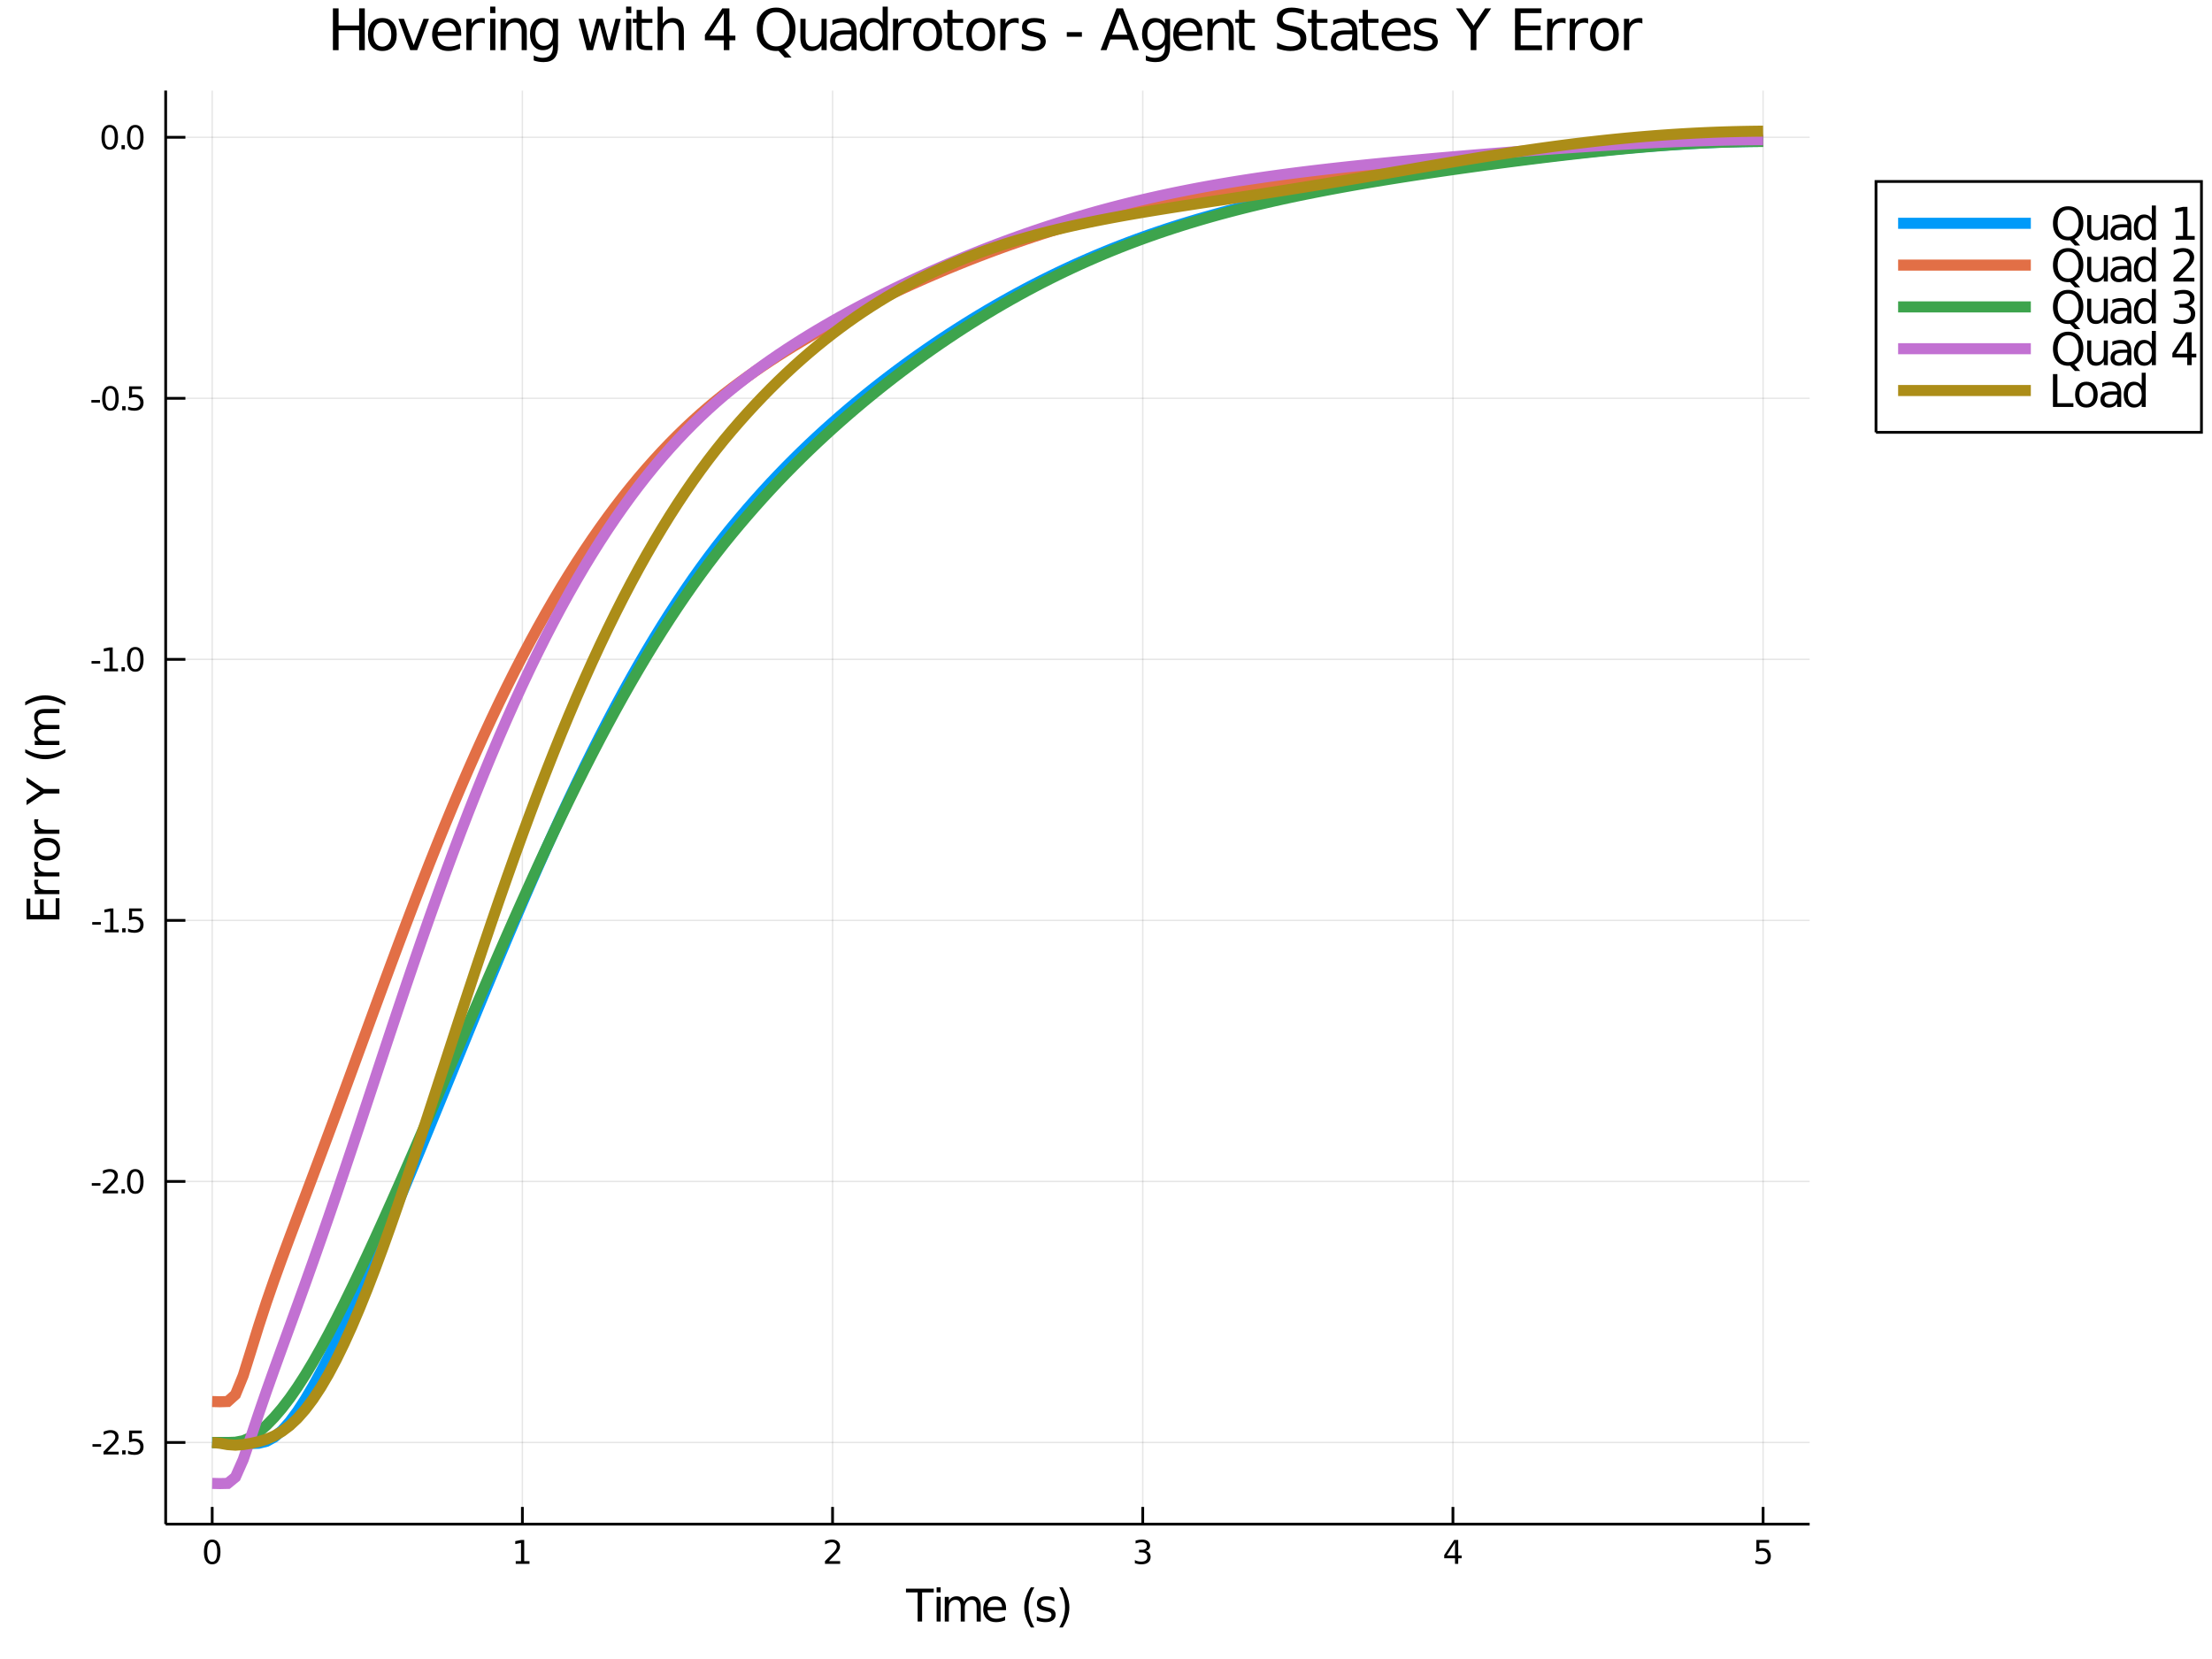 <?xml version="1.0" encoding="utf-8"?>
<svg xmlns="http://www.w3.org/2000/svg" xmlns:xlink="http://www.w3.org/1999/xlink" width="800" height="600" viewBox="0 0 3200 2400">
<rect x="0" y="0" width="3200" height="2400" fill="#333333" stroke="none"/>
<defs>
  <clipPath id="clip5600">
    <rect x="0" y="0" width="3200" height="2400"/>
  </clipPath>
</defs>
<path clip-path="url(#clip5600)" d="
M0 2400 L3200 2400 L3200 0 L0 0  Z
  " fill="#ffffff" fill-rule="evenodd" fill-opacity="1"/>
<defs>
  <clipPath id="clip5601">
    <rect x="640" y="0" width="2241" height="2241"/>
  </clipPath>
</defs>
<path clip-path="url(#clip5600)" d="
M239.663 2204.92 L2617.92 2204.92 L2617.92 131.032 L239.663 131.032  Z
  " fill="#ffffff" fill-rule="evenodd" fill-opacity="1"/>
<defs>
  <clipPath id="clip5602">
    <rect x="239" y="131" width="2379" height="2075"/>
  </clipPath>
</defs>
<polyline clip-path="url(#clip5602)" style="stroke:#000000; stroke-width:2; stroke-opacity:0.1; fill:none" points="
  306.972,2204.92 306.972,131.032 
  "/>
<polyline clip-path="url(#clip5602)" style="stroke:#000000; stroke-width:2; stroke-opacity:0.1; fill:none" points="
  755.7,2204.92 755.7,131.032 
  "/>
<polyline clip-path="url(#clip5602)" style="stroke:#000000; stroke-width:2; stroke-opacity:0.1; fill:none" points="
  1204.43,2204.92 1204.43,131.032 
  "/>
<polyline clip-path="url(#clip5602)" style="stroke:#000000; stroke-width:2; stroke-opacity:0.1; fill:none" points="
  1653.16,2204.92 1653.16,131.032 
  "/>
<polyline clip-path="url(#clip5602)" style="stroke:#000000; stroke-width:2; stroke-opacity:0.1; fill:none" points="
  2101.89,2204.92 2101.89,131.032 
  "/>
<polyline clip-path="url(#clip5602)" style="stroke:#000000; stroke-width:2; stroke-opacity:0.1; fill:none" points="
  2550.61,2204.92 2550.61,131.032 
  "/>
<polyline clip-path="url(#clip5602)" style="stroke:#000000; stroke-width:2; stroke-opacity:0.1; fill:none" points="
  239.663,2086.76 2617.92,2086.76 
  "/>
<polyline clip-path="url(#clip5602)" style="stroke:#000000; stroke-width:2; stroke-opacity:0.1; fill:none" points="
  239.663,1709.13 2617.92,1709.13 
  "/>
<polyline clip-path="url(#clip5602)" style="stroke:#000000; stroke-width:2; stroke-opacity:0.1; fill:none" points="
  239.663,1331.5 2617.92,1331.5 
  "/>
<polyline clip-path="url(#clip5602)" style="stroke:#000000; stroke-width:2; stroke-opacity:0.1; fill:none" points="
  239.663,953.864 2617.92,953.864 
  "/>
<polyline clip-path="url(#clip5602)" style="stroke:#000000; stroke-width:2; stroke-opacity:0.1; fill:none" points="
  239.663,576.231 2617.92,576.231 
  "/>
<polyline clip-path="url(#clip5602)" style="stroke:#000000; stroke-width:2; stroke-opacity:0.1; fill:none" points="
  239.663,198.598 2617.92,198.598 
  "/>
<polyline clip-path="url(#clip5600)" style="stroke:#000000; stroke-width:4; stroke-opacity:1; fill:none" points="
  239.663,2204.92 2617.92,2204.92 
  "/>
<polyline clip-path="url(#clip5600)" style="stroke:#000000; stroke-width:4; stroke-opacity:1; fill:none" points="
  239.663,2204.92 239.663,131.032 
  "/>
<polyline clip-path="url(#clip5600)" style="stroke:#000000; stroke-width:4; stroke-opacity:1; fill:none" points="
  306.972,2204.92 306.972,2180.03 
  "/>
<polyline clip-path="url(#clip5600)" style="stroke:#000000; stroke-width:4; stroke-opacity:1; fill:none" points="
  755.7,2204.92 755.7,2180.03 
  "/>
<polyline clip-path="url(#clip5600)" style="stroke:#000000; stroke-width:4; stroke-opacity:1; fill:none" points="
  1204.43,2204.92 1204.43,2180.03 
  "/>
<polyline clip-path="url(#clip5600)" style="stroke:#000000; stroke-width:4; stroke-opacity:1; fill:none" points="
  1653.16,2204.92 1653.16,2180.03 
  "/>
<polyline clip-path="url(#clip5600)" style="stroke:#000000; stroke-width:4; stroke-opacity:1; fill:none" points="
  2101.89,2204.92 2101.89,2180.03 
  "/>
<polyline clip-path="url(#clip5600)" style="stroke:#000000; stroke-width:4; stroke-opacity:1; fill:none" points="
  2550.61,2204.92 2550.61,2180.03 
  "/>
<polyline clip-path="url(#clip5600)" style="stroke:#000000; stroke-width:4; stroke-opacity:1; fill:none" points="
  239.663,2086.76 268.202,2086.76 
  "/>
<polyline clip-path="url(#clip5600)" style="stroke:#000000; stroke-width:4; stroke-opacity:1; fill:none" points="
  239.663,1709.13 268.202,1709.13 
  "/>
<polyline clip-path="url(#clip5600)" style="stroke:#000000; stroke-width:4; stroke-opacity:1; fill:none" points="
  239.663,1331.5 268.202,1331.5 
  "/>
<polyline clip-path="url(#clip5600)" style="stroke:#000000; stroke-width:4; stroke-opacity:1; fill:none" points="
  239.663,953.864 268.202,953.864 
  "/>
<polyline clip-path="url(#clip5600)" style="stroke:#000000; stroke-width:4; stroke-opacity:1; fill:none" points="
  239.663,576.231 268.202,576.231 
  "/>
<polyline clip-path="url(#clip5600)" style="stroke:#000000; stroke-width:4; stroke-opacity:1; fill:none" points="
  239.663,198.598 268.202,198.598 
  "/>
<path clip-path="url(#clip5600)" d="M 0 0 M306.972 2230.91 Q303.361 2230.91 301.532 2234.48 Q299.727 2238.02 299.727 2245.15 Q299.727 2252.25 301.532 2255.82 Q303.361 2259.36 306.972 2259.36 Q310.606 2259.36 312.412 2255.82 Q314.24 2252.25 314.24 2245.15 Q314.24 2238.02 312.412 2234.48 Q310.606 2230.91 306.972 2230.91 M306.972 2227.21 Q312.782 2227.21 315.838 2231.81 Q318.916 2236.4 318.916 2245.15 Q318.916 2253.87 315.838 2258.48 Q312.782 2263.06 306.972 2263.06 Q301.162 2263.06 298.083 2258.48 Q295.028 2253.87 295.028 2245.15 Q295.028 2236.4 298.083 2231.81 Q301.162 2227.21 306.972 2227.21 Z" fill="#000000" fill-rule="evenodd" fill-opacity="1" /><path clip-path="url(#clip5600)" d="M 0 0 M746.082 2258.46 L753.721 2258.46 L753.721 2232.09 L745.411 2233.76 L745.411 2229.5 L753.675 2227.83 L758.351 2227.83 L758.351 2258.46 L765.99 2258.46 L765.99 2262.39 L746.082 2262.39 L746.082 2258.46 Z" fill="#000000" fill-rule="evenodd" fill-opacity="1" /><path clip-path="url(#clip5600)" d="M 0 0 M1199.08 2258.46 L1215.4 2258.46 L1215.4 2262.39 L1193.46 2262.39 L1193.46 2258.46 Q1196.12 2255.7 1200.7 2251.07 Q1205.31 2246.42 1206.49 2245.08 Q1208.73 2242.55 1209.61 2240.82 Q1210.52 2239.06 1210.52 2237.37 Q1210.52 2234.61 1208.57 2232.88 Q1206.65 2231.14 1203.55 2231.14 Q1201.35 2231.14 1198.9 2231.91 Q1196.47 2232.67 1193.69 2234.22 L1193.69 2229.5 Q1196.51 2228.36 1198.97 2227.79 Q1201.42 2227.21 1203.46 2227.21 Q1208.83 2227.21 1212.02 2229.89 Q1215.22 2232.58 1215.22 2237.07 Q1215.22 2239.2 1214.41 2241.12 Q1213.62 2243.02 1211.51 2245.61 Q1210.93 2246.28 1207.83 2249.5 Q1204.73 2252.69 1199.08 2258.46 Z" fill="#000000" fill-rule="evenodd" fill-opacity="1" /><path clip-path="url(#clip5600)" d="M 0 0 M1657.4 2243.76 Q1660.76 2244.48 1662.64 2246.74 Q1664.53 2249.01 1664.53 2252.35 Q1664.53 2257.46 1661.02 2260.26 Q1657.5 2263.06 1651.02 2263.06 Q1648.84 2263.06 1646.53 2262.62 Q1644.23 2262.21 1641.78 2261.35 L1641.78 2256.84 Q1643.72 2257.97 1646.04 2258.55 Q1648.35 2259.13 1650.88 2259.13 Q1655.28 2259.13 1657.57 2257.39 Q1659.88 2255.66 1659.88 2252.35 Q1659.88 2249.29 1657.73 2247.58 Q1655.6 2245.84 1651.78 2245.84 L1647.75 2245.84 L1647.75 2242 L1651.97 2242 Q1655.41 2242 1657.24 2240.63 Q1659.07 2239.24 1659.07 2236.65 Q1659.07 2233.99 1657.17 2232.58 Q1655.3 2231.14 1651.78 2231.14 Q1649.86 2231.14 1647.66 2231.56 Q1645.46 2231.98 1642.82 2232.85 L1642.82 2228.69 Q1645.48 2227.95 1647.8 2227.58 Q1650.14 2227.21 1652.2 2227.21 Q1657.52 2227.21 1660.62 2229.64 Q1663.72 2232.04 1663.72 2236.17 Q1663.72 2239.04 1662.08 2241.03 Q1660.44 2242.99 1657.4 2243.76 Z" fill="#000000" fill-rule="evenodd" fill-opacity="1" /><path clip-path="url(#clip5600)" d="M 0 0 M2104.89 2231.91 L2093.09 2250.35 L2104.89 2250.35 L2104.89 2231.91 M2103.67 2227.83 L2109.55 2227.83 L2109.55 2250.35 L2114.48 2250.35 L2114.48 2254.24 L2109.55 2254.24 L2109.55 2262.39 L2104.89 2262.39 L2104.89 2254.24 L2089.29 2254.24 L2089.29 2249.73 L2103.67 2227.83 Z" fill="#000000" fill-rule="evenodd" fill-opacity="1" /><path clip-path="url(#clip5600)" d="M 0 0 M2540.89 2227.83 L2559.25 2227.83 L2559.25 2231.77 L2545.17 2231.77 L2545.17 2240.24 Q2546.19 2239.89 2547.21 2239.73 Q2548.23 2239.54 2549.25 2239.54 Q2555.04 2239.54 2558.42 2242.72 Q2561.79 2245.89 2561.79 2251.3 Q2561.79 2256.88 2558.32 2259.98 Q2554.85 2263.06 2548.53 2263.06 Q2546.35 2263.06 2544.09 2262.69 Q2541.84 2262.32 2539.43 2261.58 L2539.43 2256.88 Q2541.52 2258.02 2543.74 2258.57 Q2545.96 2259.13 2548.44 2259.13 Q2552.44 2259.13 2554.78 2257.02 Q2557.12 2254.92 2557.12 2251.3 Q2557.12 2247.69 2554.78 2245.59 Q2552.44 2243.48 2548.44 2243.48 Q2546.56 2243.48 2544.69 2243.9 Q2542.84 2244.31 2540.89 2245.19 L2540.89 2227.83 Z" fill="#000000" fill-rule="evenodd" fill-opacity="1" /><path clip-path="url(#clip5600)" d="M 0 0 M133.797 2089.16 L146.274 2089.16 L146.274 2092.95 L133.797 2092.95 L133.797 2089.16 Z" fill="#000000" fill-rule="evenodd" fill-opacity="1" /><path clip-path="url(#clip5600)" d="M 0 0 M155.371 2100.11 L171.691 2100.11 L171.691 2104.04 L149.746 2104.04 L149.746 2100.11 Q152.408 2097.35 156.992 2092.72 Q161.598 2088.07 162.779 2086.73 Q165.024 2084.2 165.904 2082.47 Q166.806 2080.71 166.806 2079.02 Q166.806 2076.26 164.862 2074.53 Q162.941 2072.79 159.839 2072.79 Q157.64 2072.79 155.186 2073.56 Q152.756 2074.32 149.978 2075.87 L149.978 2071.15 Q152.802 2070.01 155.256 2069.44 Q157.709 2068.86 159.746 2068.86 Q165.117 2068.86 168.311 2071.54 Q171.506 2074.23 171.506 2078.72 Q171.506 2080.85 170.695 2082.77 Q169.908 2084.67 167.802 2087.26 Q167.223 2087.93 164.121 2091.15 Q161.019 2094.34 155.371 2100.11 Z" fill="#000000" fill-rule="evenodd" fill-opacity="1" /><path clip-path="url(#clip5600)" d="M 0 0 M176.76 2098.16 L181.644 2098.16 L181.644 2104.04 L176.76 2104.04 L176.76 2098.16 Z" fill="#000000" fill-rule="evenodd" fill-opacity="1" /><path clip-path="url(#clip5600)" d="M 0 0 M186.76 2069.48 L205.116 2069.48 L205.116 2073.42 L191.042 2073.42 L191.042 2081.89 Q192.061 2081.54 193.079 2081.38 Q194.098 2081.19 195.116 2081.19 Q200.903 2081.19 204.283 2084.37 Q207.663 2087.54 207.663 2092.95 Q207.663 2098.53 204.191 2101.63 Q200.718 2104.71 194.399 2104.71 Q192.223 2104.71 189.954 2104.34 Q187.709 2103.97 185.302 2103.23 L185.302 2098.53 Q187.385 2099.67 189.607 2100.22 Q191.829 2100.78 194.306 2100.78 Q198.311 2100.78 200.649 2098.67 Q202.987 2096.56 202.987 2092.95 Q202.987 2089.34 200.649 2087.24 Q198.311 2085.13 194.306 2085.13 Q192.431 2085.13 190.556 2085.55 Q188.704 2085.96 186.76 2086.84 L186.76 2069.48 Z" fill="#000000" fill-rule="evenodd" fill-opacity="1" /><path clip-path="url(#clip5600)" d="M 0 0 M132.802 1711.52 L145.279 1711.52 L145.279 1715.32 L132.802 1715.32 L132.802 1711.52 Z" fill="#000000" fill-rule="evenodd" fill-opacity="1" /><path clip-path="url(#clip5600)" d="M 0 0 M154.376 1722.47 L170.695 1722.47 L170.695 1726.41 L148.751 1726.41 L148.751 1722.47 Q151.413 1719.72 155.996 1715.09 Q160.603 1710.44 161.783 1709.09 Q164.029 1706.57 164.908 1704.83 Q165.811 1703.08 165.811 1701.39 Q165.811 1698.63 163.867 1696.9 Q161.945 1695.16 158.844 1695.16 Q156.644 1695.16 154.191 1695.92 Q151.76 1696.69 148.982 1698.24 L148.982 1693.52 Q151.807 1692.38 154.26 1691.8 Q156.714 1691.22 158.751 1691.22 Q164.121 1691.22 167.316 1693.91 Q170.51 1696.59 170.51 1701.08 Q170.51 1703.21 169.7 1705.14 Q168.913 1707.03 166.806 1709.63 Q166.228 1710.3 163.126 1713.52 Q160.024 1716.71 154.376 1722.47 Z" fill="#000000" fill-rule="evenodd" fill-opacity="1" /><path clip-path="url(#clip5600)" d="M 0 0 M175.765 1720.53 L180.649 1720.53 L180.649 1726.41 L175.765 1726.41 L175.765 1720.53 Z" fill="#000000" fill-rule="evenodd" fill-opacity="1" /><path clip-path="url(#clip5600)" d="M 0 0 M195.718 1694.93 Q192.107 1694.93 190.279 1698.49 Q188.473 1702.03 188.473 1709.16 Q188.473 1716.27 190.279 1719.83 Q192.107 1723.38 195.718 1723.38 Q199.353 1723.38 201.158 1719.83 Q202.987 1716.27 202.987 1709.16 Q202.987 1702.03 201.158 1698.49 Q199.353 1694.93 195.718 1694.93 M195.718 1691.22 Q201.528 1691.22 204.584 1695.83 Q207.663 1700.41 207.663 1709.16 Q207.663 1717.89 204.584 1722.5 Q201.528 1727.08 195.718 1727.08 Q189.908 1727.08 186.829 1722.5 Q183.774 1717.89 183.774 1709.16 Q183.774 1700.41 186.829 1695.83 Q189.908 1691.22 195.718 1691.22 Z" fill="#000000" fill-rule="evenodd" fill-opacity="1" /><path clip-path="url(#clip5600)" d="M 0 0 M133.427 1333.89 L145.904 1333.89 L145.904 1337.69 L133.427 1337.69 L133.427 1333.89 Z" fill="#000000" fill-rule="evenodd" fill-opacity="1" /><path clip-path="url(#clip5600)" d="M 0 0 M151.783 1344.84 L159.422 1344.84 L159.422 1318.48 L151.112 1320.14 L151.112 1315.88 L159.376 1314.22 L164.052 1314.22 L164.052 1344.84 L171.691 1344.84 L171.691 1348.78 L151.783 1348.78 L151.783 1344.84 Z" fill="#000000" fill-rule="evenodd" fill-opacity="1" /><path clip-path="url(#clip5600)" d="M 0 0 M176.76 1342.9 L181.644 1342.9 L181.644 1348.78 L176.76 1348.78 L176.76 1342.9 Z" fill="#000000" fill-rule="evenodd" fill-opacity="1" /><path clip-path="url(#clip5600)" d="M 0 0 M186.76 1314.22 L205.116 1314.22 L205.116 1318.15 L191.042 1318.15 L191.042 1326.62 Q192.061 1326.28 193.079 1326.11 Q194.098 1325.93 195.116 1325.93 Q200.903 1325.93 204.283 1329.1 Q207.663 1332.27 207.663 1337.69 Q207.663 1343.27 204.191 1346.37 Q200.718 1349.45 194.399 1349.45 Q192.223 1349.45 189.954 1349.08 Q187.709 1348.71 185.302 1347.97 L185.302 1343.27 Q187.385 1344.4 189.607 1344.96 Q191.829 1345.51 194.306 1345.51 Q198.311 1345.51 200.649 1343.41 Q202.987 1341.3 202.987 1337.69 Q202.987 1334.08 200.649 1331.97 Q198.311 1329.86 194.306 1329.86 Q192.431 1329.86 190.556 1330.28 Q188.704 1330.7 186.76 1331.58 L186.76 1314.22 Z" fill="#000000" fill-rule="evenodd" fill-opacity="1" /><path clip-path="url(#clip5600)" d="M 0 0 M132.432 956.26 L144.908 956.26 L144.908 960.056 L132.432 960.056 L132.432 956.26 Z" fill="#000000" fill-rule="evenodd" fill-opacity="1" /><path clip-path="url(#clip5600)" d="M 0 0 M150.788 967.209 L158.427 967.209 L158.427 940.843 L150.117 942.51 L150.117 938.25 L158.381 936.584 L163.056 936.584 L163.056 967.209 L170.695 967.209 L170.695 971.144 L150.788 971.144 L150.788 967.209 Z" fill="#000000" fill-rule="evenodd" fill-opacity="1" /><path clip-path="url(#clip5600)" d="M 0 0 M175.765 965.264 L180.649 965.264 L180.649 971.144 L175.765 971.144 L175.765 965.264 Z" fill="#000000" fill-rule="evenodd" fill-opacity="1" /><path clip-path="url(#clip5600)" d="M 0 0 M195.718 939.662 Q192.107 939.662 190.279 943.227 Q188.473 946.769 188.473 953.898 Q188.473 961.005 190.279 964.57 Q192.107 968.111 195.718 968.111 Q199.353 968.111 201.158 964.57 Q202.987 961.005 202.987 953.898 Q202.987 946.769 201.158 943.227 Q199.353 939.662 195.718 939.662 M195.718 935.959 Q201.528 935.959 204.584 940.565 Q207.663 945.148 207.663 953.898 Q207.663 962.625 204.584 967.232 Q201.528 971.815 195.718 971.815 Q189.908 971.815 186.829 967.232 Q183.774 962.625 183.774 953.898 Q183.774 945.148 186.829 940.565 Q189.908 935.959 195.718 935.959 Z" fill="#000000" fill-rule="evenodd" fill-opacity="1" /><path clip-path="url(#clip5600)" d="M 0 0 M132.2 578.627 L144.677 578.627 L144.677 582.423 L132.2 582.423 L132.2 578.627 Z" fill="#000000" fill-rule="evenodd" fill-opacity="1" /><path clip-path="url(#clip5600)" d="M 0 0 M159.746 562.03 Q156.135 562.03 154.307 565.595 Q152.501 569.136 152.501 576.266 Q152.501 583.372 154.307 586.937 Q156.135 590.479 159.746 590.479 Q163.381 590.479 165.186 586.937 Q167.015 583.372 167.015 576.266 Q167.015 569.136 165.186 565.595 Q163.381 562.03 159.746 562.03 M159.746 558.326 Q165.556 558.326 168.612 562.933 Q171.691 567.516 171.691 576.266 Q171.691 584.993 168.612 589.599 Q165.556 594.182 159.746 594.182 Q153.936 594.182 150.857 589.599 Q147.802 584.993 147.802 576.266 Q147.802 567.516 150.857 562.933 Q153.936 558.326 159.746 558.326 Z" fill="#000000" fill-rule="evenodd" fill-opacity="1" /><path clip-path="url(#clip5600)" d="M 0 0 M176.76 587.631 L181.644 587.631 L181.644 593.511 L176.76 593.511 L176.76 587.631 Z" fill="#000000" fill-rule="evenodd" fill-opacity="1" /><path clip-path="url(#clip5600)" d="M 0 0 M186.76 558.951 L205.116 558.951 L205.116 562.886 L191.042 562.886 L191.042 571.358 Q192.061 571.011 193.079 570.849 Q194.098 570.664 195.116 570.664 Q200.903 570.664 204.283 573.835 Q207.663 577.007 207.663 582.423 Q207.663 588.002 204.191 591.104 Q200.718 594.182 194.399 594.182 Q192.223 594.182 189.954 593.812 Q187.709 593.442 185.302 592.701 L185.302 588.002 Q187.385 589.136 189.607 589.692 Q191.829 590.247 194.306 590.247 Q198.311 590.247 200.649 588.141 Q202.987 586.034 202.987 582.423 Q202.987 578.812 200.649 576.706 Q198.311 574.599 194.306 574.599 Q192.431 574.599 190.556 575.016 Q188.704 575.432 186.76 576.312 L186.76 558.951 Z" fill="#000000" fill-rule="evenodd" fill-opacity="1" /><path clip-path="url(#clip5600)" d="M 0 0 M158.751 184.397 Q155.14 184.397 153.311 187.962 Q151.506 191.504 151.506 198.633 Q151.506 205.74 153.311 209.304 Q155.14 212.846 158.751 212.846 Q162.385 212.846 164.191 209.304 Q166.019 205.74 166.019 198.633 Q166.019 191.504 164.191 187.962 Q162.385 184.397 158.751 184.397 M158.751 180.693 Q164.561 180.693 167.617 185.3 Q170.695 189.883 170.695 198.633 Q170.695 207.36 167.617 211.966 Q164.561 216.55 158.751 216.55 Q152.941 216.55 149.862 211.966 Q146.807 207.36 146.807 198.633 Q146.807 189.883 149.862 185.3 Q152.941 180.693 158.751 180.693 Z" fill="#000000" fill-rule="evenodd" fill-opacity="1" /><path clip-path="url(#clip5600)" d="M 0 0 M175.765 209.999 L180.649 209.999 L180.649 215.878 L175.765 215.878 L175.765 209.999 Z" fill="#000000" fill-rule="evenodd" fill-opacity="1" /><path clip-path="url(#clip5600)" d="M 0 0 M195.718 184.397 Q192.107 184.397 190.279 187.962 Q188.473 191.504 188.473 198.633 Q188.473 205.74 190.279 209.304 Q192.107 212.846 195.718 212.846 Q199.353 212.846 201.158 209.304 Q202.987 205.74 202.987 198.633 Q202.987 191.504 201.158 187.962 Q199.353 184.397 195.718 184.397 M195.718 180.693 Q201.528 180.693 204.584 185.3 Q207.663 189.883 207.663 198.633 Q207.663 207.36 204.584 211.966 Q201.528 216.55 195.718 216.55 Q189.908 216.55 186.829 211.966 Q183.774 207.36 183.774 198.633 Q183.774 189.883 186.829 185.3 Q189.908 180.693 195.718 180.693 Z" fill="#000000" fill-rule="evenodd" fill-opacity="1" /><path clip-path="url(#clip5600)" d="M 0 0 M481.631 12.096 L489.814 12.096 L489.814 36.888 L519.547 36.888 L519.547 12.096 L527.73 12.096 L527.73 72.576 L519.547 72.576 L519.547 43.774 L489.814 43.774 L489.814 72.576 L481.631 72.576 L481.631 12.096 Z" fill="#000000" fill-rule="evenodd" fill-opacity="1" /><path clip-path="url(#clip5600)" d="M 0 0 M553.129 32.431 Q547.134 32.431 543.65 37.131 Q540.166 41.789 540.166 49.931 Q540.166 58.074 543.61 62.773 Q547.093 67.431 553.129 67.431 Q559.084 67.431 562.568 62.732 Q566.052 58.033 566.052 49.931 Q566.052 41.87 562.568 37.171 Q559.084 32.431 553.129 32.431 M553.129 26.112 Q562.852 26.112 568.401 32.431 Q573.951 38.751 573.951 49.931 Q573.951 61.071 568.401 67.431 Q562.852 73.751 553.129 73.751 Q543.367 73.751 537.817 67.431 Q532.308 61.071 532.308 49.931 Q532.308 38.751 537.817 32.431 Q543.367 26.112 553.129 26.112 Z" fill="#000000" fill-rule="evenodd" fill-opacity="1" /><path clip-path="url(#clip5600)" d="M 0 0 M576.422 27.206 L584.321 27.206 L598.499 65.284 L612.678 27.206 L620.577 27.206 L603.563 72.576 L593.436 72.576 L576.422 27.206 Z" fill="#000000" fill-rule="evenodd" fill-opacity="1" /><path clip-path="url(#clip5600)" d="M 0 0 M667.203 48.028 L667.203 51.673 L632.932 51.673 Q633.418 59.37 637.55 63.421 Q641.723 67.431 649.136 67.431 Q653.43 67.431 657.44 66.378 Q661.491 65.325 665.461 63.218 L665.461 70.267 Q661.451 71.968 657.238 72.86 Q653.025 73.751 648.69 73.751 Q637.834 73.751 631.474 67.431 Q625.154 61.112 625.154 50.337 Q625.154 39.197 631.15 32.675 Q637.186 26.112 647.394 26.112 Q656.549 26.112 661.856 32.026 Q667.203 37.9 667.203 48.028 M659.749 45.84 Q659.668 39.723 656.306 36.077 Q652.984 32.431 647.475 32.431 Q641.237 32.431 637.469 35.956 Q633.742 39.48 633.175 45.88 L659.749 45.84 Z" fill="#000000" fill-rule="evenodd" fill-opacity="1" /><path clip-path="url(#clip5600)" d="M 0 0 M701.311 34.173 Q700.056 33.444 698.557 33.12 Q697.098 32.756 695.316 32.756 Q688.997 32.756 685.594 36.888 Q682.232 40.979 682.232 48.676 L682.232 72.576 L674.737 72.576 L674.737 27.206 L682.232 27.206 L682.232 34.254 Q684.581 30.122 688.349 28.138 Q692.116 26.112 697.504 26.112 Q698.273 26.112 699.205 26.234 Q700.137 26.315 701.271 26.517 L701.311 34.173 Z" fill="#000000" fill-rule="evenodd" fill-opacity="1" /><path clip-path="url(#clip5600)" d="M 0 0 M709.13 27.206 L716.583 27.206 L716.583 72.576 L709.13 72.576 L709.13 27.206 M709.13 9.544 L716.583 9.544 L716.583 18.983 L709.13 18.983 L709.13 9.544 Z" fill="#000000" fill-rule="evenodd" fill-opacity="1" /><path clip-path="url(#clip5600)" d="M 0 0 M762.115 45.192 L762.115 72.576 L754.662 72.576 L754.662 45.435 Q754.662 38.994 752.15 35.794 Q749.639 32.594 744.616 32.594 Q738.58 32.594 735.096 36.442 Q731.612 40.29 731.612 46.934 L731.612 72.576 L724.118 72.576 L724.118 27.206 L731.612 27.206 L731.612 34.254 Q734.286 30.163 737.891 28.138 Q741.537 26.112 746.276 26.112 Q754.095 26.112 758.105 30.973 Q762.115 35.794 762.115 45.192 Z" fill="#000000" fill-rule="evenodd" fill-opacity="1" /><path clip-path="url(#clip5600)" d="M 0 0 M799.789 49.364 Q799.789 41.263 796.427 36.806 Q793.105 32.35 787.069 32.35 Q781.074 32.35 777.711 36.806 Q774.39 41.263 774.39 49.364 Q774.39 57.426 777.711 61.882 Q781.074 66.338 787.069 66.338 Q793.105 66.338 796.427 61.882 Q799.789 57.426 799.789 49.364 M807.243 66.945 Q807.243 78.531 802.098 84.162 Q796.953 89.833 786.34 89.833 Q782.411 89.833 778.927 89.225 Q775.443 88.658 772.162 87.443 L772.162 80.192 Q775.443 81.974 778.643 82.825 Q781.843 83.675 785.165 83.675 Q792.497 83.675 796.143 79.827 Q799.789 76.019 799.789 68.282 L799.789 64.596 Q797.48 68.606 793.875 70.591 Q790.269 72.576 785.246 72.576 Q776.901 72.576 771.797 66.216 Q766.693 59.856 766.693 49.364 Q766.693 38.832 771.797 32.472 Q776.901 26.112 785.246 26.112 Q790.269 26.112 793.875 28.097 Q797.48 30.082 799.789 34.092 L799.789 27.206 L807.243 27.206 L807.243 66.945 Z" fill="#000000" fill-rule="evenodd" fill-opacity="1" /><path clip-path="url(#clip5600)" d="M 0 0 M837.098 27.206 L844.551 27.206 L853.868 62.611 L863.145 27.206 L871.935 27.206 L881.253 62.611 L890.529 27.206 L897.983 27.206 L886.114 72.576 L877.323 72.576 L867.561 35.389 L857.757 72.576 L848.967 72.576 L837.098 27.206 Z" fill="#000000" fill-rule="evenodd" fill-opacity="1" /><path clip-path="url(#clip5600)" d="M 0 0 M905.801 27.206 L913.255 27.206 L913.255 72.576 L905.801 72.576 L905.801 27.206 M905.801 9.544 L913.255 9.544 L913.255 18.983 L905.801 18.983 L905.801 9.544 Z" fill="#000000" fill-rule="evenodd" fill-opacity="1" /><path clip-path="url(#clip5600)" d="M 0 0 M928.446 14.324 L928.446 27.206 L943.799 27.206 L943.799 32.999 L928.446 32.999 L928.446 57.628 Q928.446 63.178 929.944 64.758 Q931.484 66.338 936.142 66.338 L943.799 66.338 L943.799 72.576 L936.142 72.576 Q927.514 72.576 924.233 69.376 Q920.951 66.135 920.951 57.628 L920.951 32.999 L915.483 32.999 L915.483 27.206 L920.951 27.206 L920.951 14.324 L928.446 14.324 Z" fill="#000000" fill-rule="evenodd" fill-opacity="1" /><path clip-path="url(#clip5600)" d="M 0 0 M989.331 45.192 L989.331 72.576 L981.877 72.576 L981.877 45.435 Q981.877 38.994 979.365 35.794 Q976.854 32.594 971.831 32.594 Q965.795 32.594 962.311 36.442 Q958.827 40.29 958.827 46.934 L958.827 72.576 L951.333 72.576 L951.333 9.544 L958.827 9.544 L958.827 34.254 Q961.501 30.163 965.106 28.138 Q968.752 26.112 973.492 26.112 Q981.31 26.112 985.32 30.973 Q989.331 35.794 989.331 45.192 Z" fill="#000000" fill-rule="evenodd" fill-opacity="1" /><path clip-path="url(#clip5600)" d="M 0 0 M1047.06 19.226 L1026.4 51.511 L1047.06 51.511 L1047.06 19.226 M1044.91 12.096 L1055.2 12.096 L1055.2 51.511 L1063.83 51.511 L1063.83 58.317 L1055.2 58.317 L1055.2 72.576 L1047.06 72.576 L1047.06 58.317 L1019.75 58.317 L1019.75 50.418 L1044.91 12.096 Z" fill="#000000" fill-rule="evenodd" fill-opacity="1" /><path clip-path="url(#clip5600)" d="M 0 0 M1122.89 17.646 Q1113.98 17.646 1108.71 24.289 Q1103.49 30.933 1103.49 42.397 Q1103.49 53.82 1108.71 60.464 Q1113.98 67.107 1122.89 67.107 Q1131.8 67.107 1136.99 60.464 Q1142.21 53.82 1142.21 42.397 Q1142.21 30.933 1136.99 24.289 Q1131.8 17.646 1122.89 17.646 M1134.35 71.482 L1145.13 83.27 L1135.24 83.27 L1126.29 73.589 Q1124.95 73.67 1124.23 73.71 Q1123.54 73.751 1122.89 73.751 Q1110.13 73.751 1102.47 65.244 Q1094.86 56.697 1094.86 42.397 Q1094.86 28.057 1102.47 19.55 Q1110.13 11.002 1122.89 11.002 Q1135.61 11.002 1143.22 19.55 Q1150.84 28.057 1150.84 42.397 Q1150.84 52.929 1146.59 60.423 Q1142.37 67.918 1134.35 71.482 Z" fill="#000000" fill-rule="evenodd" fill-opacity="1" /><path clip-path="url(#clip5600)" d="M 0 0 M1157.89 54.671 L1157.89 27.206 L1165.34 27.206 L1165.34 54.387 Q1165.34 60.828 1167.85 64.069 Q1170.37 67.269 1175.39 67.269 Q1181.42 67.269 1184.91 63.421 Q1188.43 59.573 1188.43 52.929 L1188.43 27.206 L1195.89 27.206 L1195.89 72.576 L1188.43 72.576 L1188.43 65.608 Q1185.72 69.74 1182.11 71.766 Q1178.55 73.751 1173.81 73.751 Q1165.99 73.751 1161.94 68.89 Q1157.89 64.029 1157.89 54.671 M1176.64 26.112 L1176.64 26.112 Z" fill="#000000" fill-rule="evenodd" fill-opacity="1" /><path clip-path="url(#clip5600)" d="M 0 0 M1224.32 49.769 Q1215.29 49.769 1211.81 51.835 Q1208.32 53.901 1208.32 58.884 Q1208.32 62.854 1210.92 65.203 Q1213.55 67.512 1218.04 67.512 Q1224.24 67.512 1227.97 63.137 Q1231.74 58.722 1231.74 51.43 L1231.74 49.769 L1224.32 49.769 M1239.19 46.691 L1239.19 72.576 L1231.74 72.576 L1231.74 65.689 Q1229.18 69.821 1225.38 71.806 Q1221.57 73.751 1216.06 73.751 Q1209.09 73.751 1204.96 69.862 Q1200.87 65.933 1200.87 59.37 Q1200.87 51.714 1205.97 47.825 Q1211.12 43.936 1221.29 43.936 L1231.74 43.936 L1231.74 43.207 Q1231.74 38.062 1228.33 35.267 Q1224.97 32.431 1218.85 32.431 Q1214.97 32.431 1211.28 33.363 Q1207.59 34.295 1204.19 36.158 L1204.19 29.272 Q1208.28 27.692 1212.13 26.922 Q1215.98 26.112 1219.62 26.112 Q1229.47 26.112 1234.33 31.216 Q1239.19 36.32 1239.19 46.691 Z" fill="#000000" fill-rule="evenodd" fill-opacity="1" /><path clip-path="url(#clip5600)" d="M 0 0 M1276.86 34.092 L1276.86 9.544 L1284.32 9.544 L1284.32 72.576 L1276.86 72.576 L1276.86 65.77 Q1274.51 69.821 1270.91 71.806 Q1267.34 73.751 1262.32 73.751 Q1254.1 73.751 1248.91 67.188 Q1243.77 60.626 1243.77 49.931 Q1243.77 39.237 1248.91 32.675 Q1254.1 26.112 1262.32 26.112 Q1267.34 26.112 1270.91 28.097 Q1274.51 30.041 1276.86 34.092 M1251.46 49.931 Q1251.46 58.155 1254.83 62.854 Q1258.23 67.512 1264.14 67.512 Q1270.06 67.512 1273.46 62.854 Q1276.86 58.155 1276.86 49.931 Q1276.86 41.708 1273.46 37.05 Q1270.06 32.35 1264.14 32.35 Q1258.23 32.35 1254.83 37.05 Q1251.46 41.708 1251.46 49.931 Z" fill="#000000" fill-rule="evenodd" fill-opacity="1" /><path clip-path="url(#clip5600)" d="M 0 0 M1318.43 34.173 Q1317.17 33.444 1315.67 33.12 Q1314.21 32.756 1312.43 32.756 Q1306.11 32.756 1302.71 36.888 Q1299.35 40.979 1299.35 48.676 L1299.35 72.576 L1291.85 72.576 L1291.85 27.206 L1299.35 27.206 L1299.35 34.254 Q1301.7 30.122 1305.46 28.138 Q1309.23 26.112 1314.62 26.112 Q1315.39 26.112 1316.32 26.234 Q1317.25 26.315 1318.39 26.517 L1318.43 34.173 Z" fill="#000000" fill-rule="evenodd" fill-opacity="1" /><path clip-path="url(#clip5600)" d="M 0 0 M1342 32.431 Q1336.01 32.431 1332.52 37.131 Q1329.04 41.789 1329.04 49.931 Q1329.04 58.074 1332.48 62.773 Q1335.97 67.431 1342 67.431 Q1347.96 67.431 1351.44 62.732 Q1354.92 58.033 1354.92 49.931 Q1354.92 41.87 1351.44 37.171 Q1347.96 32.431 1342 32.431 M1342 26.112 Q1351.72 26.112 1357.27 32.431 Q1362.82 38.751 1362.82 49.931 Q1362.82 61.071 1357.27 67.431 Q1351.72 73.751 1342 73.751 Q1332.24 73.751 1326.69 67.431 Q1321.18 61.071 1321.18 49.931 Q1321.18 38.751 1326.69 32.431 Q1332.24 26.112 1342 26.112 Z" fill="#000000" fill-rule="evenodd" fill-opacity="1" /><path clip-path="url(#clip5600)" d="M 0 0 M1378.01 14.324 L1378.01 27.206 L1393.37 27.206 L1393.37 32.999 L1378.01 32.999 L1378.01 57.628 Q1378.01 63.178 1379.51 64.758 Q1381.05 66.338 1385.71 66.338 L1393.37 66.338 L1393.37 72.576 L1385.71 72.576 Q1377.08 72.576 1373.8 69.376 Q1370.52 66.135 1370.52 57.628 L1370.52 32.999 L1365.05 32.999 L1365.05 27.206 L1370.52 27.206 L1370.52 14.324 L1378.01 14.324 Z" fill="#000000" fill-rule="evenodd" fill-opacity="1" /><path clip-path="url(#clip5600)" d="M 0 0 M1418.77 32.431 Q1412.77 32.431 1409.29 37.131 Q1405.8 41.789 1405.8 49.931 Q1405.8 58.074 1409.25 62.773 Q1412.73 67.431 1418.77 67.431 Q1424.72 67.431 1428.21 62.732 Q1431.69 58.033 1431.69 49.931 Q1431.69 41.87 1428.21 37.171 Q1424.72 32.431 1418.77 32.431 M1418.77 26.112 Q1428.49 26.112 1434.04 32.431 Q1439.59 38.751 1439.59 49.931 Q1439.59 61.071 1434.04 67.431 Q1428.49 73.751 1418.77 73.751 Q1409 73.751 1403.45 67.431 Q1397.95 61.071 1397.95 49.931 Q1397.95 38.751 1403.45 32.431 Q1409 26.112 1418.77 26.112 Z" fill="#000000" fill-rule="evenodd" fill-opacity="1" /><path clip-path="url(#clip5600)" d="M 0 0 M1473.7 34.173 Q1472.44 33.444 1470.94 33.12 Q1469.48 32.756 1467.7 32.756 Q1461.38 32.756 1457.98 36.888 Q1454.62 40.979 1454.62 48.676 L1454.62 72.576 L1447.12 72.576 L1447.12 27.206 L1454.62 27.206 L1454.62 34.254 Q1456.97 30.122 1460.73 28.138 Q1464.5 26.112 1469.89 26.112 Q1470.66 26.112 1471.59 26.234 Q1472.52 26.315 1473.66 26.517 L1473.7 34.173 Z" fill="#000000" fill-rule="evenodd" fill-opacity="1" /><path clip-path="url(#clip5600)" d="M 0 0 M1510.44 28.543 L1510.44 35.591 Q1507.28 33.971 1503.88 33.161 Q1500.47 32.35 1496.83 32.35 Q1491.28 32.35 1488.48 34.052 Q1485.73 35.753 1485.73 39.156 Q1485.73 41.749 1487.71 43.248 Q1489.7 44.706 1495.69 46.043 L1498.25 46.61 Q1506.19 48.311 1509.51 51.43 Q1512.87 54.509 1512.87 60.059 Q1512.87 66.378 1507.85 70.064 Q1502.86 73.751 1494.11 73.751 Q1490.47 73.751 1486.5 73.022 Q1482.57 72.333 1478.19 70.915 L1478.19 63.218 Q1482.33 65.365 1486.34 66.459 Q1490.35 67.512 1494.28 67.512 Q1499.54 67.512 1502.38 65.73 Q1505.21 63.907 1505.21 60.626 Q1505.21 57.588 1503.15 55.967 Q1501.12 54.347 1494.19 52.848 L1491.6 52.24 Q1484.68 50.782 1481.6 47.785 Q1478.52 44.746 1478.52 39.48 Q1478.52 33.08 1483.05 29.596 Q1487.59 26.112 1495.94 26.112 Q1500.07 26.112 1503.71 26.72 Q1507.36 27.327 1510.44 28.543 Z" fill="#000000" fill-rule="evenodd" fill-opacity="1" /><path clip-path="url(#clip5600)" d="M 0 0 M1543.29 46.529 L1565.13 46.529 L1565.13 53.172 L1543.29 53.172 L1543.29 46.529 Z" fill="#000000" fill-rule="evenodd" fill-opacity="1" /><path clip-path="url(#clip5600)" d="M 0 0 M1619.85 20.157 L1608.75 50.255 L1630.99 50.255 L1619.85 20.157 M1615.24 12.096 L1624.51 12.096 L1647.56 72.576 L1639.06 72.576 L1633.55 57.061 L1606.28 57.061 L1600.77 72.576 L1592.15 72.576 L1615.24 12.096 Z" fill="#000000" fill-rule="evenodd" fill-opacity="1" /><path clip-path="url(#clip5600)" d="M 0 0 M1685.24 49.364 Q1685.24 41.263 1681.87 36.806 Q1678.55 32.35 1672.52 32.35 Q1666.52 32.35 1663.16 36.806 Q1659.84 41.263 1659.84 49.364 Q1659.84 57.426 1663.16 61.882 Q1666.52 66.338 1672.52 66.338 Q1678.55 66.338 1681.87 61.882 Q1685.24 57.426 1685.24 49.364 M1692.69 66.945 Q1692.69 78.531 1687.54 84.162 Q1682.4 89.833 1671.79 89.833 Q1667.86 89.833 1664.37 89.225 Q1660.89 88.658 1657.61 87.443 L1657.61 80.192 Q1660.89 81.974 1664.09 82.825 Q1667.29 83.675 1670.61 83.675 Q1677.94 83.675 1681.59 79.827 Q1685.24 76.019 1685.24 68.282 L1685.24 64.596 Q1682.93 68.606 1679.32 70.591 Q1675.72 72.576 1670.69 72.576 Q1662.35 72.576 1657.24 66.216 Q1652.14 59.856 1652.14 49.364 Q1652.14 38.832 1657.24 32.472 Q1662.35 26.112 1670.69 26.112 Q1675.72 26.112 1679.32 28.097 Q1682.93 30.082 1685.24 34.092 L1685.24 27.206 L1692.69 27.206 L1692.69 66.945 Z" fill="#000000" fill-rule="evenodd" fill-opacity="1" /><path clip-path="url(#clip5600)" d="M 0 0 M1739.32 48.028 L1739.32 51.673 L1705.04 51.673 Q1705.53 59.37 1709.66 63.421 Q1713.83 67.431 1721.25 67.431 Q1725.54 67.431 1729.55 66.378 Q1733.6 65.325 1737.57 63.218 L1737.57 70.267 Q1733.56 71.968 1729.35 72.86 Q1725.14 73.751 1720.8 73.751 Q1709.95 73.751 1703.59 67.431 Q1697.27 61.112 1697.27 50.337 Q1697.27 39.197 1703.26 32.675 Q1709.3 26.112 1719.51 26.112 Q1728.66 26.112 1733.97 32.026 Q1739.32 37.9 1739.32 48.028 M1731.86 45.84 Q1731.78 39.723 1728.42 36.077 Q1725.1 32.431 1719.59 32.431 Q1713.35 32.431 1709.58 35.956 Q1705.85 39.48 1705.29 45.88 L1731.86 45.84 Z" fill="#000000" fill-rule="evenodd" fill-opacity="1" /><path clip-path="url(#clip5600)" d="M 0 0 M1784.85 45.192 L1784.85 72.576 L1777.39 72.576 L1777.39 45.435 Q1777.39 38.994 1774.88 35.794 Q1772.37 32.594 1767.35 32.594 Q1761.31 32.594 1757.83 36.442 Q1754.34 40.29 1754.34 46.934 L1754.34 72.576 L1746.85 72.576 L1746.85 27.206 L1754.34 27.206 L1754.34 34.254 Q1757.02 30.163 1760.62 28.138 Q1764.27 26.112 1769.01 26.112 Q1776.83 26.112 1780.84 30.973 Q1784.85 35.794 1784.85 45.192 Z" fill="#000000" fill-rule="evenodd" fill-opacity="1" /><path clip-path="url(#clip5600)" d="M 0 0 M1800.04 14.324 L1800.04 27.206 L1815.39 27.206 L1815.39 32.999 L1800.04 32.999 L1800.04 57.628 Q1800.04 63.178 1801.54 64.758 Q1803.08 66.338 1807.73 66.338 L1815.39 66.338 L1815.39 72.576 L1807.73 72.576 Q1799.11 72.576 1795.83 69.376 Q1792.54 66.135 1792.54 57.628 L1792.54 32.999 L1787.08 32.999 L1787.08 27.206 L1792.54 27.206 L1792.54 14.324 L1800.04 14.324 Z" fill="#000000" fill-rule="evenodd" fill-opacity="1" /><path clip-path="url(#clip5600)" d="M 0 0 M1886.16 14.081 L1886.16 22.061 Q1881.5 19.833 1877.37 18.739 Q1873.24 17.646 1869.39 17.646 Q1862.71 17.646 1859.06 20.238 Q1855.45 22.831 1855.45 27.611 Q1855.45 31.621 1857.84 33.687 Q1860.28 35.713 1867 36.969 L1871.94 37.981 Q1881.1 39.723 1885.43 44.139 Q1889.81 48.514 1889.81 55.886 Q1889.81 64.677 1883.89 69.214 Q1878.02 73.751 1866.64 73.751 Q1862.34 73.751 1857.48 72.778 Q1852.66 71.806 1847.47 69.902 L1847.47 61.477 Q1852.46 64.272 1857.24 65.689 Q1862.02 67.107 1866.64 67.107 Q1873.64 67.107 1877.45 64.353 Q1881.26 61.598 1881.26 56.494 Q1881.26 52.038 1878.5 49.526 Q1875.79 47.015 1869.55 45.759 L1864.57 44.787 Q1855.41 42.964 1851.32 39.075 Q1847.23 35.186 1847.23 28.259 Q1847.23 20.238 1852.86 15.62 Q1858.53 11.002 1868.46 11.002 Q1872.71 11.002 1877.13 11.772 Q1881.54 12.542 1886.16 14.081 Z" fill="#000000" fill-rule="evenodd" fill-opacity="1" /><path clip-path="url(#clip5600)" d="M 0 0 M1905 14.324 L1905 27.206 L1920.35 27.206 L1920.35 32.999 L1905 32.999 L1905 57.628 Q1905 63.178 1906.5 64.758 Q1908.04 66.338 1912.69 66.338 L1920.35 66.338 L1920.35 72.576 L1912.69 72.576 Q1904.07 72.576 1900.78 69.376 Q1897.5 66.135 1897.5 57.628 L1897.5 32.999 L1892.03 32.999 L1892.03 27.206 L1897.5 27.206 L1897.5 14.324 L1905 14.324 Z" fill="#000000" fill-rule="evenodd" fill-opacity="1" /><path clip-path="url(#clip5600)" d="M 0 0 M1948.79 49.769 Q1939.75 49.769 1936.27 51.835 Q1932.79 53.901 1932.79 58.884 Q1932.79 62.854 1935.38 65.203 Q1938.01 67.512 1942.51 67.512 Q1948.71 67.512 1952.43 63.137 Q1956.2 58.722 1956.2 51.43 L1956.2 49.769 L1948.79 49.769 M1963.65 46.691 L1963.65 72.576 L1956.2 72.576 L1956.2 65.689 Q1953.65 69.821 1949.84 71.806 Q1946.03 73.751 1940.52 73.751 Q1933.56 73.751 1929.42 69.862 Q1925.33 65.933 1925.33 59.37 Q1925.33 51.714 1930.44 47.825 Q1935.58 43.936 1945.75 43.936 L1956.2 43.936 L1956.2 43.207 Q1956.2 38.062 1952.8 35.267 Q1949.44 32.431 1943.32 32.431 Q1939.43 32.431 1935.74 33.363 Q1932.06 34.295 1928.65 36.158 L1928.65 29.272 Q1932.75 27.692 1936.59 26.922 Q1940.44 26.112 1944.09 26.112 Q1953.93 26.112 1958.79 31.216 Q1963.65 36.32 1963.65 46.691 Z" fill="#000000" fill-rule="evenodd" fill-opacity="1" /><path clip-path="url(#clip5600)" d="M 0 0 M1978.85 14.324 L1978.85 27.206 L1994.2 27.206 L1994.2 32.999 L1978.85 32.999 L1978.85 57.628 Q1978.85 63.178 1980.34 64.758 Q1981.88 66.338 1986.54 66.338 L1994.2 66.338 L1994.2 72.576 L1986.54 72.576 Q1977.91 72.576 1974.63 69.376 Q1971.35 66.135 1971.35 57.628 L1971.35 32.999 L1965.88 32.999 L1965.88 27.206 L1971.35 27.206 L1971.35 14.324 L1978.85 14.324 Z" fill="#000000" fill-rule="evenodd" fill-opacity="1" /><path clip-path="url(#clip5600)" d="M 0 0 M2040.82 48.028 L2040.82 51.673 L2006.55 51.673 Q2007.04 59.37 2011.17 63.421 Q2015.34 67.431 2022.76 67.431 Q2027.05 67.431 2031.06 66.378 Q2035.11 65.325 2039.08 63.218 L2039.08 70.267 Q2035.07 71.968 2030.86 72.86 Q2026.65 73.751 2022.31 73.751 Q2011.45 73.751 2005.09 67.431 Q1998.78 61.112 1998.78 50.337 Q1998.78 39.197 2004.77 32.675 Q2010.81 26.112 2021.01 26.112 Q2030.17 26.112 2035.48 32.026 Q2040.82 37.9 2040.82 48.028 M2033.37 45.84 Q2033.29 39.723 2029.93 36.077 Q2026.61 32.431 2021.1 32.431 Q2014.86 32.431 2011.09 35.956 Q2007.36 39.48 2006.8 45.88 L2033.37 45.84 Z" fill="#000000" fill-rule="evenodd" fill-opacity="1" /><path clip-path="url(#clip5600)" d="M 0 0 M2077.57 28.543 L2077.57 35.591 Q2074.41 33.971 2071 33.161 Q2067.6 32.35 2063.95 32.35 Q2058.4 32.35 2055.61 34.052 Q2052.86 35.753 2052.86 39.156 Q2052.86 41.749 2054.84 43.248 Q2056.82 44.706 2062.82 46.043 L2065.37 46.61 Q2073.31 48.311 2076.63 51.43 Q2080 54.509 2080 60.059 Q2080 66.378 2074.97 70.064 Q2069.99 73.751 2061.24 73.751 Q2057.59 73.751 2053.62 73.022 Q2049.7 72.333 2045.32 70.915 L2045.32 63.218 Q2049.45 65.365 2053.46 66.459 Q2057.47 67.512 2061.4 67.512 Q2066.67 67.512 2069.5 65.73 Q2072.34 63.907 2072.34 60.626 Q2072.34 57.588 2070.27 55.967 Q2068.25 54.347 2061.32 52.848 L2058.73 52.24 Q2051.8 50.782 2048.72 47.785 Q2045.64 44.746 2045.64 39.48 Q2045.64 33.08 2050.18 29.596 Q2054.72 26.112 2063.06 26.112 Q2067.2 26.112 2070.84 26.72 Q2074.49 27.327 2077.57 28.543 Z" fill="#000000" fill-rule="evenodd" fill-opacity="1" /><path clip-path="url(#clip5600)" d="M 0 0 M2106.21 12.096 L2115 12.096 L2131.77 36.969 L2148.42 12.096 L2157.21 12.096 L2135.82 43.774 L2135.82 72.576 L2127.59 72.576 L2127.59 43.774 L2106.21 12.096 Z" fill="#000000" fill-rule="evenodd" fill-opacity="1" /><path clip-path="url(#clip5600)" d="M 0 0 M2191.72 12.096 L2229.96 12.096 L2229.96 18.983 L2199.9 18.983 L2199.9 36.888 L2228.7 36.888 L2228.7 43.774 L2199.9 43.774 L2199.9 65.689 L2230.69 65.689 L2230.69 72.576 L2191.72 72.576 L2191.72 12.096 Z" fill="#000000" fill-rule="evenodd" fill-opacity="1" /><path clip-path="url(#clip5600)" d="M 0 0 M2264.8 34.173 Q2263.54 33.444 2262.04 33.12 Q2260.59 32.756 2258.8 32.756 Q2252.48 32.756 2249.08 36.888 Q2245.72 40.979 2245.72 48.676 L2245.72 72.576 L2238.22 72.576 L2238.22 27.206 L2245.72 27.206 L2245.72 34.254 Q2248.07 30.122 2251.84 28.138 Q2255.6 26.112 2260.99 26.112 Q2261.76 26.112 2262.69 26.234 Q2263.62 26.315 2264.76 26.517 L2264.8 34.173 Z" fill="#000000" fill-rule="evenodd" fill-opacity="1" /><path clip-path="url(#clip5600)" d="M 0 0 M2297.45 34.173 Q2296.19 33.444 2294.69 33.12 Q2293.24 32.756 2291.45 32.756 Q2285.13 32.756 2281.73 36.888 Q2278.37 40.979 2278.37 48.676 L2278.37 72.576 L2270.87 72.576 L2270.87 27.206 L2278.37 27.206 L2278.37 34.254 Q2280.72 30.122 2284.49 28.138 Q2288.25 26.112 2293.64 26.112 Q2294.41 26.112 2295.34 26.234 Q2296.27 26.315 2297.41 26.517 L2297.45 34.173 Z" fill="#000000" fill-rule="evenodd" fill-opacity="1" /><path clip-path="url(#clip5600)" d="M 0 0 M2321.02 32.431 Q2315.03 32.431 2311.55 37.131 Q2308.06 41.789 2308.06 49.931 Q2308.06 58.074 2311.51 62.773 Q2314.99 67.431 2321.02 67.431 Q2326.98 67.431 2330.46 62.732 Q2333.95 58.033 2333.95 49.931 Q2333.95 41.87 2330.46 37.171 Q2326.98 32.431 2321.02 32.431 M2321.02 26.112 Q2330.75 26.112 2336.3 32.431 Q2341.85 38.751 2341.85 49.931 Q2341.85 61.071 2336.3 67.431 Q2330.75 73.751 2321.02 73.751 Q2311.26 73.751 2305.71 67.431 Q2300.2 61.071 2300.2 49.931 Q2300.2 38.751 2305.71 32.431 Q2311.26 26.112 2321.02 26.112 Z" fill="#000000" fill-rule="evenodd" fill-opacity="1" /><path clip-path="url(#clip5600)" d="M 0 0 M2375.96 34.173 Q2374.7 33.444 2373.2 33.12 Q2371.74 32.756 2369.96 32.756 Q2363.64 32.756 2360.24 36.888 Q2356.88 40.979 2356.88 48.676 L2356.88 72.576 L2349.38 72.576 L2349.38 27.206 L2356.88 27.206 L2356.88 34.254 Q2359.22 30.122 2362.99 28.138 Q2366.76 26.112 2372.15 26.112 Q2372.92 26.112 2373.85 26.234 Q2374.78 26.315 2375.91 26.517 L2375.96 34.173 Z" fill="#000000" fill-rule="evenodd" fill-opacity="1" /><path clip-path="url(#clip5600)" d="M 0 0 M1310.63 2298.26 L1350.83 2298.26 L1350.83 2303.67 L1333.96 2303.67 L1333.96 2345.78 L1327.5 2345.78 L1327.5 2303.67 L1310.63 2303.67 L1310.63 2298.26 Z" fill="#000000" fill-rule="evenodd" fill-opacity="1" /><path clip-path="url(#clip5600)" d="M 0 0 M1354.97 2310.14 L1360.82 2310.14 L1360.82 2345.78 L1354.97 2345.78 L1354.97 2310.14 M1354.97 2296.26 L1360.82 2296.26 L1360.82 2303.67 L1354.97 2303.67 L1354.97 2296.26 Z" fill="#000000" fill-rule="evenodd" fill-opacity="1" /><path clip-path="url(#clip5600)" d="M 0 0 M1394.72 2316.98 Q1396.92 2313.03 1399.97 2311.15 Q1403.03 2309.28 1407.17 2309.28 Q1412.74 2309.28 1415.76 2313.19 Q1418.78 2317.07 1418.78 2324.27 L1418.78 2345.78 L1412.89 2345.78 L1412.89 2324.46 Q1412.89 2319.33 1411.08 2316.85 Q1409.27 2314.37 1405.54 2314.37 Q1400.99 2314.37 1398.35 2317.39 Q1395.71 2320.42 1395.71 2325.64 L1395.71 2345.78 L1389.82 2345.78 L1389.82 2324.46 Q1389.82 2319.3 1388 2316.85 Q1386.19 2314.37 1382.4 2314.37 Q1377.92 2314.37 1375.27 2317.42 Q1372.63 2320.45 1372.63 2325.64 L1372.63 2345.78 L1366.74 2345.78 L1366.74 2310.14 L1372.63 2310.14 L1372.63 2315.67 Q1374.64 2312.4 1377.44 2310.84 Q1380.24 2309.28 1384.09 2309.28 Q1387.97 2309.28 1390.68 2311.25 Q1393.42 2313.22 1394.72 2316.98 Z" fill="#000000" fill-rule="evenodd" fill-opacity="1" /><path clip-path="url(#clip5600)" d="M 0 0 M1455.42 2326.5 L1455.42 2329.36 L1428.49 2329.36 Q1428.87 2335.41 1432.12 2338.59 Q1435.4 2341.74 1441.22 2341.74 Q1444.6 2341.74 1447.75 2340.91 Q1450.93 2340.09 1454.05 2338.43 L1454.05 2343.97 Q1450.9 2345.31 1447.59 2346.01 Q1444.28 2346.71 1440.87 2346.71 Q1432.34 2346.71 1427.34 2341.74 Q1422.38 2336.78 1422.38 2328.31 Q1422.38 2319.56 1427.09 2314.43 Q1431.83 2309.28 1439.85 2309.28 Q1447.05 2309.28 1451.22 2313.92 Q1455.42 2318.54 1455.42 2326.5 M1449.56 2324.78 Q1449.5 2319.97 1446.86 2317.11 Q1444.25 2314.24 1439.92 2314.24 Q1435.02 2314.24 1432.06 2317.01 Q1429.13 2319.78 1428.68 2324.81 L1449.56 2324.78 Z" fill="#000000" fill-rule="evenodd" fill-opacity="1" /><path clip-path="url(#clip5600)" d="M 0 0 M1496.35 2296.32 Q1492.08 2303.64 1490.02 2310.8 Q1487.95 2317.97 1487.95 2325.32 Q1487.95 2332.67 1490.02 2339.9 Q1492.12 2347.09 1496.35 2354.38 L1491.26 2354.38 Q1486.48 2346.9 1484.1 2339.67 Q1481.74 2332.45 1481.74 2325.32 Q1481.74 2318.22 1484.1 2311.03 Q1486.45 2303.83 1491.26 2296.32 L1496.35 2296.32 Z" fill="#000000" fill-rule="evenodd" fill-opacity="1" /><path clip-path="url(#clip5600)" d="M 0 0 M1525.22 2311.19 L1525.22 2316.72 Q1522.73 2315.45 1520.06 2314.81 Q1517.39 2314.18 1514.52 2314.18 Q1510.16 2314.18 1507.97 2315.51 Q1505.8 2316.85 1505.8 2319.53 Q1505.8 2321.56 1507.36 2322.74 Q1508.92 2323.89 1513.63 2324.94 L1515.64 2325.38 Q1521.88 2326.72 1524.49 2329.17 Q1527.13 2331.59 1527.13 2335.95 Q1527.13 2340.91 1523.18 2343.81 Q1519.27 2346.71 1512.39 2346.71 Q1509.53 2346.71 1506.41 2346.13 Q1503.32 2345.59 1499.88 2344.48 L1499.88 2338.43 Q1503.13 2340.12 1506.28 2340.98 Q1509.43 2341.81 1512.52 2341.81 Q1516.66 2341.81 1518.88 2340.4 Q1521.11 2338.97 1521.11 2336.39 Q1521.11 2334.01 1519.49 2332.73 Q1517.9 2331.46 1512.45 2330.28 L1510.42 2329.81 Q1504.97 2328.66 1502.56 2326.3 Q1500.14 2323.92 1500.14 2319.78 Q1500.14 2314.75 1503.7 2312.01 Q1507.27 2309.28 1513.82 2309.28 Q1517.07 2309.28 1519.93 2309.75 Q1522.8 2310.23 1525.22 2311.19 Z" fill="#000000" fill-rule="evenodd" fill-opacity="1" /><path clip-path="url(#clip5600)" d="M 0 0 M1532.35 2296.32 L1537.44 2296.32 Q1542.21 2303.83 1544.57 2311.03 Q1546.96 2318.22 1546.96 2325.32 Q1546.96 2332.45 1544.57 2339.67 Q1542.21 2346.9 1537.44 2354.38 L1532.35 2354.38 Q1536.58 2347.09 1538.65 2339.9 Q1540.75 2332.67 1540.75 2325.32 Q1540.75 2317.97 1538.65 2310.8 Q1536.58 2303.64 1532.35 2296.32 Z" fill="#000000" fill-rule="evenodd" fill-opacity="1" /><path clip-path="url(#clip5600)" d="M 0 0 M38.424 1330.05 L38.424 1300 L43.835 1300 L43.835 1323.62 L57.903 1323.62 L57.903 1300.99 L63.314 1300.99 L63.314 1323.62 L80.533 1323.62 L80.533 1299.43 L85.944 1299.43 L85.944 1330.05 L38.424 1330.05 Z" fill="#000000" fill-rule="evenodd" fill-opacity="1" /><path clip-path="url(#clip5600)" d="M 0 0 M55.771 1272.63 Q55.198 1273.61 54.943 1274.79 Q54.657 1275.94 54.657 1277.34 Q54.657 1282.3 57.903 1284.98 Q61.118 1287.62 67.165 1287.62 L85.944 1287.62 L85.944 1293.51 L50.296 1293.51 L50.296 1287.62 L55.834 1287.62 Q52.588 1285.77 51.028 1282.81 Q49.437 1279.85 49.437 1275.62 Q49.437 1275.02 49.532 1274.28 Q49.596 1273.55 49.755 1272.66 L55.771 1272.63 Z" fill="#000000" fill-rule="evenodd" fill-opacity="1" /><path clip-path="url(#clip5600)" d="M 0 0 M55.771 1246.97 Q55.198 1247.96 54.943 1249.14 Q54.657 1250.28 54.657 1251.69 Q54.657 1256.65 57.903 1259.32 Q61.118 1261.97 67.165 1261.97 L85.944 1261.97 L85.944 1267.85 L50.296 1267.85 L50.296 1261.97 L55.834 1261.97 Q52.588 1260.12 51.028 1257.16 Q49.437 1254.2 49.437 1249.97 Q49.437 1249.36 49.532 1248.63 Q49.596 1247.9 49.755 1247.01 L55.771 1246.97 Z" fill="#000000" fill-rule="evenodd" fill-opacity="1" /><path clip-path="url(#clip5600)" d="M 0 0 M54.402 1228.45 Q54.402 1233.16 58.094 1235.9 Q61.755 1238.64 68.152 1238.64 Q74.549 1238.64 78.242 1235.93 Q81.902 1233.19 81.902 1228.45 Q81.902 1223.77 78.21 1221.03 Q74.518 1218.3 68.152 1218.3 Q61.818 1218.3 58.126 1221.03 Q54.402 1223.77 54.402 1228.45 M49.437 1228.45 Q49.437 1220.81 54.402 1216.45 Q59.367 1212.09 68.152 1212.09 Q76.905 1212.09 81.902 1216.45 Q86.867 1220.81 86.867 1228.45 Q86.867 1236.12 81.902 1240.48 Q76.905 1244.81 68.152 1244.81 Q59.367 1244.81 54.402 1240.48 Q49.437 1236.12 49.437 1228.45 Z" fill="#000000" fill-rule="evenodd" fill-opacity="1" /><path clip-path="url(#clip5600)" d="M 0 0 M55.771 1185.29 Q55.198 1186.28 54.943 1187.46 Q54.657 1188.6 54.657 1190 Q54.657 1194.97 57.903 1197.64 Q61.118 1200.28 67.165 1200.28 L85.944 1200.28 L85.944 1206.17 L50.296 1206.17 L50.296 1200.28 L55.834 1200.28 Q52.588 1198.44 51.028 1195.48 Q49.437 1192.52 49.437 1188.28 Q49.437 1187.68 49.532 1186.95 Q49.596 1186.21 49.755 1185.32 L55.771 1185.29 Z" fill="#000000" fill-rule="evenodd" fill-opacity="1" /><path clip-path="url(#clip5600)" d="M 0 0 M38.424 1164.7 L38.424 1157.79 L57.967 1144.61 L38.424 1131.53 L38.424 1124.63 L63.314 1141.43 L85.944 1141.43 L85.944 1147.89 L63.314 1147.89 L38.424 1164.7 Z" fill="#000000" fill-rule="evenodd" fill-opacity="1" /><path clip-path="url(#clip5600)" d="M 0 0 M36.483 1083.69 Q43.803 1087.96 50.965 1090.03 Q58.126 1092.1 65.478 1092.1 Q72.831 1092.1 80.056 1090.03 Q87.249 1087.93 94.538 1083.69 L94.538 1088.79 Q87.058 1093.56 79.833 1095.95 Q72.608 1098.3 65.478 1098.3 Q58.381 1098.3 51.187 1095.95 Q43.994 1093.59 36.483 1088.79 L36.483 1083.69 Z" fill="#000000" fill-rule="evenodd" fill-opacity="1" /><path clip-path="url(#clip5600)" d="M 0 0 M57.139 1049.8 Q53.193 1047.6 51.315 1044.54 Q49.437 1041.49 49.437 1037.35 Q49.437 1031.78 53.352 1028.76 Q57.235 1025.73 64.428 1025.73 L85.944 1025.73 L85.944 1031.62 L64.619 1031.62 Q59.495 1031.62 57.012 1033.44 Q54.529 1035.25 54.529 1038.97 Q54.529 1043.53 57.553 1046.17 Q60.577 1048.81 65.797 1048.81 L85.944 1048.81 L85.944 1054.7 L64.619 1054.7 Q59.463 1054.7 57.012 1056.51 Q54.529 1058.33 54.529 1062.11 Q54.529 1066.6 57.585 1069.24 Q60.609 1071.89 65.797 1071.89 L85.944 1071.89 L85.944 1077.77 L50.296 1077.77 L50.296 1071.89 L55.834 1071.89 Q52.556 1069.88 50.996 1067.08 Q49.437 1064.28 49.437 1060.43 Q49.437 1056.54 51.41 1053.84 Q53.384 1051.1 57.139 1049.8 Z" fill="#000000" fill-rule="evenodd" fill-opacity="1" /><path clip-path="url(#clip5600)" d="M 0 0 M36.483 1020.51 L36.483 1015.42 Q43.994 1010.65 51.187 1008.29 Q58.381 1005.91 65.478 1005.91 Q72.608 1005.91 79.833 1008.29 Q87.058 1010.65 94.538 1015.42 L94.538 1020.51 Q87.249 1016.28 80.056 1014.21 Q72.831 1012.11 65.478 1012.11 Q58.126 1012.11 50.965 1014.21 Q43.803 1016.28 36.483 1020.51 Z" fill="#000000" fill-rule="evenodd" fill-opacity="1" /><polyline clip-path="url(#clip5602)" style="stroke:#009af9; stroke-width:16; stroke-opacity:1; fill:none" points="
  306.972,2086.76 318.19,2086.76 329.408,2086.76 340.627,2086.92 351.845,2087.54 363.063,2088.25 374.281,2087.89 385.499,2085.1 396.718,2079 407.936,2069.47 
  419.154,2056.85 430.372,2041.64 441.591,2024.34 452.809,2005.34 464.027,1984.93 475.245,1963.37 486.463,1940.84 497.682,1917.48 508.9,1893.44 520.118,1868.8 
  531.336,1843.66 542.554,1818.09 553.773,1792.14 564.991,1765.87 576.209,1739.33 587.427,1712.55 598.645,1685.58 609.864,1658.44 621.082,1631.16 632.3,1603.79 
  643.518,1576.35 654.737,1548.88 665.955,1521.41 677.173,1493.97 688.391,1466.62 699.609,1439.37 710.828,1412.27 722.046,1385.35 733.264,1358.65 744.482,1332.19 
  755.7,1306.01 766.919,1280.13 778.137,1254.59 789.355,1229.4 800.573,1204.59 811.791,1180.18 823.01,1156.18 834.228,1132.62 845.446,1109.51 856.664,1086.85 
  867.883,1064.66 879.101,1042.95 890.319,1021.72 901.537,1000.99 912.755,980.744 923.974,961.004 935.192,941.761 946.41,923.022 957.628,904.78 968.846,887.04 
  980.065,869.793 991.283,853.041 1002.5,836.776 1013.72,820.998 1024.94,805.697 1036.16,790.878 1047.37,776.534 1058.59,762.674 1069.81,749.205 1081.03,736.056 
  1092.25,723.236 1103.46,710.741 1114.68,698.569 1125.9,686.705 1137.12,675.139 1148.34,663.857 1159.56,652.847 1170.77,642.097 1181.99,631.595 1193.21,621.33 
  1204.43,611.293 1215.65,601.473 1226.87,591.862 1238.08,582.451 1249.3,573.235 1260.52,564.206 1271.74,555.358 1282.96,546.686 1294.17,538.185 1305.39,529.851 
  1316.61,521.679 1327.83,513.667 1339.05,505.812 1350.27,498.11 1361.48,490.56 1372.7,483.159 1383.92,475.905 1395.14,468.797 1406.36,461.834 1417.57,455.014 
  1428.79,448.335 1440.01,441.797 1451.23,435.4 1462.45,429.14 1473.67,423.019 1484.88,417.035 1496.1,411.186 1507.32,405.473 1518.54,399.893 1529.76,394.447 
  1540.98,389.132 1552.19,383.947 1563.41,378.892 1574.63,373.964 1585.85,369.163 1597.07,364.486 1608.28,359.933 1619.5,355.5 1630.72,351.187 1641.94,346.991 
  1653.16,342.91 1664.38,338.943 1675.59,335.086 1686.81,331.337 1698.03,327.694 1709.25,324.155 1720.47,320.716 1731.68,317.375 1742.9,314.13 1754.12,310.977 
  1765.34,307.913 1776.56,304.937 1787.78,302.045 1798.99,299.234 1810.21,296.5 1821.43,293.843 1832.65,291.257 1843.87,288.742 1855.09,286.293 1866.3,283.907 
  1877.52,281.583 1888.74,279.317 1899.96,277.107 1911.18,274.949 1922.39,272.842 1933.61,270.783 1944.83,268.769 1956.05,266.799 1967.27,264.869 1978.49,262.978 
  1989.7,261.123 2000.92,259.303 2012.14,257.516 2023.36,255.759 2034.58,254.033 2045.79,252.333 2057.01,250.661 2068.23,249.013 2079.45,247.389 2090.67,245.789 
  2101.89,244.21 2113.1,242.652 2124.32,241.116 2135.54,239.599 2146.76,238.102 2157.98,236.625 2169.19,235.167 2180.41,233.729 2191.63,232.31 2202.85,230.912 
  2214.07,229.534 2225.29,228.177 2236.5,226.842 2247.72,225.53 2258.94,224.242 2270.16,222.978 2281.38,221.741 2292.6,220.531 2303.81,219.351 2315.03,218.2 
  2326.25,217.082 2337.47,215.998 2348.69,214.95 2359.9,213.94 2371.12,212.97 2382.34,212.041 2393.56,211.157 2404.78,210.318 2416,209.528 2427.21,208.787 
  2438.43,208.1 2449.65,207.466 2460.87,206.889 2472.09,206.37 2483.3,205.912 2494.52,205.514 2505.74,205.179 2516.96,204.907 2528.18,204.699 2539.4,204.552 
  2550.61,204.466 
  "/>
<polyline clip-path="url(#clip5602)" style="stroke:#e26f46; stroke-width:16; stroke-opacity:1; fill:none" points="
  306.972,2027.56 318.19,2027.86 329.408,2027.52 340.627,2017.41 351.845,1989.96 363.063,1954.13 374.281,1917.96 385.499,1883.68 396.718,1851.3 407.936,1820.23 
  419.154,1789.96 430.372,1760.08 441.591,1730.34 452.809,1700.56 464.027,1670.66 475.245,1640.59 486.463,1610.34 497.682,1579.93 508.9,1549.39 520.118,1518.76 
  531.336,1488.12 542.554,1457.5 553.773,1427 564.991,1396.67 576.209,1366.57 587.427,1336.77 598.645,1307.32 609.864,1278.27 621.082,1249.67 632.3,1221.55 
  643.518,1193.94 654.737,1166.86 665.955,1140.34 677.173,1114.39 688.391,1089.03 699.609,1064.25 710.828,1040.08 722.046,1016.5 733.264,993.529 744.482,971.158 
  755.7,949.385 766.919,928.21 778.137,907.626 789.355,887.629 800.573,868.213 811.791,849.371 823.01,831.096 834.228,813.38 845.446,796.215 856.664,779.593 
  867.883,763.504 879.101,747.94 890.319,732.891 901.537,718.347 912.755,704.298 923.974,690.734 935.192,677.645 946.41,665.018 957.628,652.844 968.846,641.109 
  980.065,629.803 991.283,618.914 1002.5,608.428 1013.72,598.334 1024.94,588.619 1036.16,579.27 1047.37,570.275 1058.59,561.617 1069.81,553.239 1081.03,545.1 
  1092.25,537.19 1103.46,529.5 1114.68,522.019 1125.9,514.737 1137.12,507.641 1148.34,500.72 1159.56,493.964 1170.77,487.363 1181.99,480.908 1193.21,474.59 
  1204.43,468.404 1215.65,462.341 1226.87,456.397 1238.08,450.565 1249.3,444.843 1260.52,439.224 1271.74,433.707 1282.96,428.288 1294.17,422.965 1305.39,417.735 
  1316.61,412.597 1327.83,407.55 1339.05,402.592 1350.27,397.722 1361.48,392.939 1372.7,388.244 1383.92,383.635 1395.14,379.112 1406.36,374.675 1417.57,370.325 
  1428.79,366.06 1440.01,361.881 1451.23,357.788 1462.45,353.781 1473.67,349.86 1484.88,346.025 1496.1,342.275 1507.32,338.611 1518.54,335.033 1529.76,331.539 
  1540.98,328.13 1552.19,324.805 1563.41,321.565 1574.63,318.407 1585.85,315.332 1597.07,312.338 1608.28,309.425 1619.5,306.591 1630.72,303.836 1641.94,301.159 
  1653.16,298.557 1664.38,296.03 1675.59,293.576 1686.81,291.194 1698.03,288.881 1709.25,286.637 1720.47,284.459 1731.68,282.345 1742.9,280.293 1754.12,278.302 
  1765.34,276.369 1776.56,274.492 1787.78,272.669 1798.99,270.898 1810.21,269.176 1821.43,267.502 1832.65,265.874 1843.87,264.288 1855.09,262.743 1866.3,261.236 
  1877.52,259.766 1888.74,258.33 1899.96,256.927 1911.18,255.553 1922.39,254.208 1933.61,252.888 1944.83,251.593 1956.05,250.321 1967.27,249.068 1978.49,247.835 
  1989.7,246.62 2000.92,245.42 2012.14,244.234 2023.36,243.062 2034.58,241.901 2045.79,240.751 2057.01,239.611 2068.23,238.48 2079.45,237.357 2090.67,236.241 
  2101.89,235.133 2113.1,234.03 2124.32,232.934 2135.54,231.844 2146.76,230.759 2157.98,229.681 2169.19,228.608 2180.41,227.543 2191.63,226.484 2202.85,225.432 
  2214.07,224.389 2225.29,223.354 2236.5,222.33 2247.72,221.316 2258.94,220.315 2270.16,219.326 2281.38,218.353 2292.6,217.396 2303.81,216.457 2315.03,215.537 
  2326.25,214.639 2337.47,213.764 2348.69,212.914 2359.9,212.09 2371.12,211.296 2382.34,210.533 2393.56,209.804 2404.78,209.109 2416,208.453 2427.21,207.835 
  2438.43,207.26 2449.65,206.727 2460.87,206.241 2472.09,205.802 2483.3,205.413 2494.52,205.072 2505.74,204.785 2516.96,204.549 2528.18,204.367 2539.4,204.235 
  2550.61,204.154 
  "/>
<polyline clip-path="url(#clip5602)" style="stroke:#3da44d; stroke-width:16; stroke-opacity:1; fill:none" points="
  306.972,2086.76 318.19,2086.76 329.408,2086.77 340.627,2086.37 351.845,2084.2 363.063,2079.32 374.281,2071.73 385.499,2061.95 396.718,2050.4 407.936,2037.29 
  419.154,2022.66 430.372,2006.57 441.591,1989.11 452.809,1970.43 464.027,1950.64 475.245,1929.9 486.463,1908.33 497.682,1886.03 508.9,1863.11 520.118,1839.65 
  531.336,1815.72 542.554,1791.38 553.773,1766.69 564.991,1741.69 576.209,1716.43 587.427,1690.94 598.645,1665.25 609.864,1639.4 621.082,1613.42 632.3,1587.33 
  643.518,1561.17 654.737,1534.97 665.955,1508.75 677.173,1482.56 688.391,1456.43 699.609,1430.38 710.828,1404.46 722.046,1378.68 733.264,1353.09 744.482,1327.71 
  755.7,1302.58 766.919,1277.71 778.137,1253.13 789.355,1228.88 800.573,1204.96 811.791,1181.4 823.01,1158.21 834.228,1135.41 845.446,1113.02 856.664,1091.05 
  867.883,1069.51 879.101,1048.41 890.319,1027.75 901.537,1007.54 912.755,987.789 923.974,968.501 935.192,949.674 946.41,931.314 957.628,913.415 968.846,895.983 
  980.065,879.011 991.283,862.499 1002.5,846.441 1013.72,830.838 1024.94,815.679 1036.16,800.968 1047.37,786.698 1058.59,772.873 1069.81,759.415 1081.03,746.261 
  1092.25,733.417 1103.46,720.878 1114.68,708.641 1125.9,696.691 1137.12,685.022 1148.34,673.618 1159.56,662.472 1170.77,651.571 1181.99,640.906 1193.21,630.466 
  1204.43,620.245 1215.65,610.232 1226.87,600.422 1238.08,590.807 1249.3,581.381 1260.52,572.14 1271.74,563.077 1282.96,554.189 1294.17,545.473 1305.39,536.923 
  1316.61,528.538 1327.83,520.315 1339.05,512.251 1350.27,504.343 1361.48,496.592 1372.7,488.993 1383.92,481.547 1395.14,474.252 1406.36,467.107 1417.57,460.11 
  1428.79,453.26 1440.01,446.557 1451.23,440 1462.45,433.588 1473.67,427.319 1484.88,421.194 1496.1,415.21 1507.32,409.367 1518.54,403.663 1529.76,398.098 
  1540.98,392.671 1552.19,387.379 1563.41,382.221 1574.63,377.196 1585.85,372.303 1597.07,367.538 1608.28,362.902 1619.5,358.39 1630.72,354.002 1641.94,349.735 
  1653.16,345.587 1664.38,341.555 1675.59,337.637 1686.81,333.83 1698.03,330.132 1709.25,326.54 1720.47,323.051 1731.68,319.663 1742.9,316.371 1754.12,313.175 
  1765.34,310.069 1776.56,307.053 1787.78,304.121 1798.99,301.272 1810.21,298.503 1821.43,295.809 1832.65,293.189 1843.87,290.64 1855.09,288.157 1866.3,285.74 
  1877.52,283.383 1888.74,281.086 1899.96,278.844 1911.18,276.656 1922.39,274.518 1933.61,272.428 1944.83,270.383 1956.05,268.382 1967.27,266.422 1978.49,264.5 
  1989.7,262.614 2000.92,260.763 2012.14,258.945 2023.36,257.157 2034.58,255.399 2045.79,253.668 2057.01,251.963 2068.23,250.283 2079.45,248.627 2090.67,246.994 
  2101.89,245.383 2113.1,243.792 2124.32,242.222 2135.54,240.672 2146.76,239.142 2157.98,237.631 2169.19,236.139 2180.41,234.667 2191.63,233.215 2202.85,231.783 
  2214.07,230.372 2225.29,228.981 2236.5,227.613 2247.72,226.268 2258.94,224.947 2270.16,223.651 2281.38,222.382 2292.6,221.14 2303.81,219.929 2315.03,218.748 
  2326.25,217.6 2337.47,216.487 2348.69,215.411 2359.9,214.373 2371.12,213.376 2382.34,212.422 2393.56,211.514 2404.78,210.652 2416,209.84 2427.21,209.079 
  2438.43,208.373 2449.65,207.721 2460.87,207.129 2472.09,206.595 2483.3,206.124 2494.52,205.715 2505.74,205.372 2516.96,205.092 2528.18,204.878 2539.4,204.727 
  2550.61,204.638 
  "/>
<polyline clip-path="url(#clip5602)" style="stroke:#c271d2; stroke-width:16; stroke-opacity:1; fill:none" points="
  306.972,2145.96 318.19,2146.22 329.408,2145.98 340.627,2136.84 351.845,2111.54 363.063,2078.65 374.281,2045.05 385.499,2012.49 396.718,1980.92 407.936,1949.9 
  419.154,1919.06 430.372,1888.12 441.591,1856.94 452.809,1825.4 464.027,1793.47 475.245,1761.13 486.463,1728.38 497.682,1695.26 508.9,1661.82 520.118,1628.14 
  531.336,1594.29 542.554,1560.37 553.773,1526.46 564.991,1492.67 576.209,1459.08 587.427,1425.78 598.645,1392.82 609.864,1360.29 621.082,1328.22 632.3,1296.67 
  643.518,1265.67 654.737,1235.26 665.955,1205.45 677.173,1176.29 688.391,1147.77 699.609,1119.91 710.828,1092.73 722.046,1066.23 733.264,1040.42 744.482,1015.3 
  755.7,990.861 766.919,967.114 778.137,944.05 789.355,921.668 800.573,899.96 811.791,878.921 823.01,858.541 834.228,838.814 845.446,819.729 856.664,801.278 
  867.883,783.447 879.101,766.228 890.319,749.608 901.537,733.575 912.755,718.115 923.974,703.217 935.192,688.866 946.41,675.049 957.628,661.75 968.846,648.957 
  980.065,636.651 991.283,624.82 1002.5,613.447 1013.72,602.519 1024.94,592.019 1036.16,581.938 1047.37,572.266 1058.59,563.006 1069.81,554.065 1081.03,545.377 
  1092.25,536.946 1103.46,528.766 1114.68,520.827 1125.9,513.117 1137.12,505.622 1148.34,498.328 1159.56,491.222 1170.77,484.293 1181.99,477.53 1193.21,470.922 
  1204.43,464.461 1215.65,458.138 1226.87,451.947 1238.08,445.88 1249.3,439.932 1260.52,434.098 1271.74,428.373 1282.96,422.755 1294.17,417.239 1305.39,411.823 
  1316.61,406.505 1327.83,401.283 1339.05,396.155 1350.27,391.119 1361.48,386.176 1372.7,381.324 1383.92,376.562 1395.14,371.89 1406.36,367.307 1417.57,362.814 
  1428.79,358.411 1440.01,354.097 1451.23,349.872 1462.45,345.736 1473.67,341.689 1484.88,337.731 1496.1,333.862 1507.32,330.082 1518.54,326.391 1529.76,322.788 
  1540.98,319.273 1552.19,315.846 1563.41,312.507 1574.63,309.254 1585.85,306.087 1597.07,303.005 1608.28,300.008 1619.5,297.094 1630.72,294.263 1641.94,291.512 
  1653.16,288.842 1664.38,286.251 1675.59,283.737 1686.81,281.299 1698.03,278.935 1709.25,276.643 1720.47,274.422 1731.68,272.27 1742.9,270.185 1754.12,268.165 
  1765.34,266.208 1776.56,264.313 1787.78,262.476 1798.99,260.696 1810.21,258.971 1821.43,257.298 1832.65,255.676 1843.87,254.103 1855.09,252.575 1866.3,251.092 
  1877.52,249.651 1888.74,248.25 1899.96,246.886 1911.18,245.559 1922.39,244.265 1933.61,243.004 1944.83,241.773 1956.05,240.57 1967.27,239.393 1978.49,238.242 
  1989.7,237.114 2000.92,236.008 2012.14,234.923 2023.36,233.856 2034.58,232.808 2045.79,231.776 2057.01,230.76 2068.23,229.758 2079.45,228.771 2090.67,227.796 
  2101.89,226.834 2113.1,225.884 2124.32,224.945 2135.54,224.017 2146.76,223.1 2157.98,222.193 2169.19,221.297 2180.41,220.411 2191.63,219.536 2202.85,218.672 
  2214.07,217.819 2225.29,216.978 2236.5,216.149 2247.72,215.333 2258.94,214.531 2270.16,213.743 2281.38,212.97 2292.6,212.214 2303.81,211.474 2315.03,210.754 
  2326.25,210.052 2337.47,209.372 2348.69,208.713 2359.9,208.078 2371.12,207.467 2382.34,206.883 2393.56,206.326 2404.78,205.798 2416,205.301 2427.21,204.835 
  2438.43,204.403 2449.65,204.005 2460.87,203.643 2472.09,203.318 2483.3,203.032 2494.52,202.784 2505.74,202.577 2516.96,202.41 2528.18,202.284 2539.4,202.197 
  2550.61,202.15 
  "/>
<polyline clip-path="url(#clip5602)" style="stroke:#ac8d18; stroke-width:16; stroke-opacity:1; fill:none" points="
  306.972,2086.76 318.19,2087.89 329.408,2089.87 340.627,2090.65 351.845,2089.81 363.063,2087.99 374.281,2085.48 385.499,2082.04 396.718,2077.27 407.936,2070.79 
  419.154,2062.36 430.372,2051.82 441.591,2039.1 452.809,2024.21 464.027,2007.17 475.245,1988.05 486.463,1966.94 497.682,1943.95 508.9,1919.21 520.118,1892.85 
  531.336,1865.02 542.554,1835.86 553.773,1805.53 564.991,1774.18 576.209,1741.97 587.427,1709.05 598.645,1675.56 609.864,1641.64 621.082,1607.41 632.3,1572.99 
  643.518,1538.5 654.737,1504.04 665.955,1469.68 677.173,1435.53 688.391,1401.66 699.609,1368.12 710.828,1334.99 722.046,1302.32 733.264,1270.16 744.482,1238.53 
  755.7,1207.49 766.919,1177.06 778.137,1147.27 789.355,1118.13 800.573,1089.67 811.791,1061.89 823.01,1034.81 834.228,1008.44 845.446,982.771 856.664,957.814 
  867.883,933.566 879.101,910.025 890.319,887.187 901.537,865.046 912.755,843.595 923.974,822.826 935.192,802.731 946.41,783.299 957.628,764.52 968.846,746.382 
  980.065,728.876 991.283,711.988 1002.5,695.709 1013.72,680.025 1024.94,664.928 1036.16,650.407 1047.37,636.455 1058.59,623.069 1069.81,610.149 1081.03,597.602 
  1092.25,585.426 1103.46,573.62 1114.68,562.178 1125.9,551.096 1137.12,540.365 1148.34,529.979 1159.56,519.93 1170.77,510.209 1181.99,500.811 1193.21,491.726 
  1204.43,482.949 1215.65,474.47 1226.87,466.284 1238.08,458.384 1249.3,450.762 1260.52,443.413 1271.74,436.328 1282.96,429.502 1294.17,422.929 1305.39,416.601 
  1316.61,410.513 1327.83,404.657 1339.05,399.029 1350.27,393.621 1361.48,388.427 1372.7,383.44 1383.92,378.655 1395.14,374.065 1406.36,369.664 1417.57,365.444 
  1428.79,361.401 1440.01,357.526 1451.23,353.813 1462.45,350.257 1473.67,346.85 1484.88,343.585 1496.1,340.456 1507.32,337.456 1518.54,334.579 1529.76,331.818 
  1540.98,329.165 1552.19,326.616 1563.41,324.162 1574.63,321.798 1585.85,319.517 1597.07,317.312 1608.28,315.179 1619.5,313.109 1630.72,311.098 1641.94,309.14 
  1653.16,307.229 1664.38,305.36 1675.59,303.527 1686.81,301.725 1698.03,299.95 1709.25,298.197 1720.47,296.462 1731.68,294.741 1742.9,293.029 1754.12,291.324 
  1765.34,289.622 1776.56,287.919 1787.78,286.214 1798.99,284.504 1810.21,282.786 1821.43,281.059 1832.65,279.321 1843.87,277.571 1855.09,275.808 1866.3,274.03 
  1877.52,272.237 1888.74,270.43 1899.96,268.607 1911.18,266.769 1922.39,264.917 1933.61,263.051 1944.83,261.171 1956.05,259.279 1967.27,257.376 1978.49,255.464 
  1989.7,253.543 2000.92,251.616 2012.14,249.683 2023.36,247.748 2034.58,245.812 2045.79,243.878 2057.01,241.946 2068.23,240.02 2079.45,238.102 2090.67,236.195 
  2101.89,234.299 2113.1,232.419 2124.32,230.556 2135.54,228.713 2146.76,226.891 2157.98,225.094 2169.19,223.324 2180.41,221.582 2191.63,219.871 2202.85,218.192 
  2214.07,216.549 2225.29,214.943 2236.5,213.375 2247.72,211.848 2258.94,210.363 2270.16,208.922 2281.38,207.526 2292.6,206.176 2303.81,204.874 2315.03,203.62 
  2326.25,202.417 2337.47,201.265 2348.69,200.164 2359.9,199.116 2371.12,198.121 2382.34,197.18 2393.56,196.293 2404.78,195.462 2416,194.685 2427.21,193.964 
  2438.43,193.299 2449.65,192.69 2460.87,192.138 2472.09,191.642 2483.3,191.202 2494.52,190.818 2505.74,190.491 2516.96,190.22 2528.18,190.003 2539.4,189.84 
  2550.61,189.727 
  "/>
<path clip-path="url(#clip5600)" d="
M2713.92 625.432 L3184.76 625.432 L3184.76 262.552 L2713.92 262.552  Z
  " fill="#ffffff" fill-rule="evenodd" fill-opacity="1"/>
<polyline clip-path="url(#clip5600)" style="stroke:#000000; stroke-width:4; stroke-opacity:1; fill:none" points="
  2713.92,625.432 3184.76,625.432 3184.76,262.552 2713.92,262.552 2713.92,625.432 
  "/>
<polyline clip-path="url(#clip5600)" style="stroke:#009af9; stroke-width:16; stroke-opacity:1; fill:none" points="
  2745.92,323.032 2937.92,323.032 
  "/>
<path clip-path="url(#clip5600)" d="M 0 0 M2991.95 303.633 Q2984.95 303.633 2980.81 308.853 Q2976.7 314.072 2976.7 323.08 Q2976.7 332.056 2980.81 337.275 Q2984.95 342.495 2991.95 342.495 Q2998.95 342.495 3003.03 337.275 Q3007.13 332.056 3007.13 323.08 Q3007.13 314.072 3003.03 308.853 Q2998.95 303.633 2991.95 303.633 M3000.96 345.933 L3009.42 355.195 L3001.66 355.195 L2994.62 347.588 Q2993.57 347.651 2993 347.683 Q2992.46 347.715 2991.95 347.715 Q2981.92 347.715 2975.91 341.031 Q2969.92 334.315 2969.92 323.08 Q2969.92 311.813 2975.91 305.129 Q2981.92 298.413 2991.95 298.413 Q3001.94 298.413 3007.93 305.129 Q3013.91 311.813 3013.91 323.08 Q3013.91 331.355 3010.57 337.244 Q3007.26 343.132 3000.96 345.933 Z" fill="#000000" fill-rule="evenodd" fill-opacity="1" /><path clip-path="url(#clip5600)" d="M 0 0 M3019.45 332.724 L3019.45 311.144 L3025.31 311.144 L3025.31 332.501 Q3025.31 337.562 3027.28 340.108 Q3029.25 342.623 3033.2 342.623 Q3037.94 342.623 3040.68 339.599 Q3043.45 336.575 3043.45 331.355 L3043.45 311.144 L3049.3 311.144 L3049.3 346.792 L3043.45 346.792 L3043.45 341.318 Q3041.31 344.564 3038.48 346.156 Q3035.68 347.715 3031.96 347.715 Q3025.81 347.715 3022.63 343.896 Q3019.45 340.076 3019.45 332.724 M3034.19 310.285 L3034.19 310.285 Z" fill="#000000" fill-rule="evenodd" fill-opacity="1" /><path clip-path="url(#clip5600)" d="M 0 0 M3071.65 328.873 Q3064.55 328.873 3061.81 330.496 Q3059.08 332.119 3059.08 336.034 Q3059.08 339.153 3061.11 340.999 Q3063.18 342.814 3066.71 342.814 Q3071.58 342.814 3074.51 339.376 Q3077.47 335.907 3077.47 330.178 L3077.47 328.873 L3071.65 328.873 M3083.33 326.454 L3083.33 346.792 L3077.47 346.792 L3077.47 341.381 Q3075.47 344.628 3072.47 346.187 Q3069.48 347.715 3065.15 347.715 Q3059.68 347.715 3056.43 344.66 Q3053.22 341.572 3053.22 336.416 Q3053.22 330.4 3057.23 327.345 Q3061.27 324.289 3069.26 324.289 L3077.47 324.289 L3077.47 323.716 Q3077.47 319.674 3074.8 317.478 Q3072.16 315.25 3067.35 315.25 Q3064.29 315.25 3061.4 315.982 Q3058.5 316.714 3055.83 318.178 L3055.83 312.767 Q3059.04 311.526 3062.07 310.921 Q3065.09 310.285 3067.96 310.285 Q3075.69 310.285 3079.51 314.295 Q3083.33 318.306 3083.33 326.454 Z" fill="#000000" fill-rule="evenodd" fill-opacity="1" /><path clip-path="url(#clip5600)" d="M 0 0 M3112.93 316.555 L3112.93 297.267 L3118.79 297.267 L3118.79 346.792 L3112.93 346.792 L3112.93 341.445 Q3111.08 344.628 3108.25 346.187 Q3105.45 347.715 3101.5 347.715 Q3095.04 347.715 3090.97 342.559 Q3086.93 337.403 3086.93 329 Q3086.93 320.597 3090.97 315.441 Q3095.04 310.285 3101.5 310.285 Q3105.45 310.285 3108.25 311.844 Q3111.08 313.372 3112.93 316.555 M3092.97 329 Q3092.97 335.461 3095.61 339.153 Q3098.29 342.814 3102.93 342.814 Q3107.58 342.814 3110.26 339.153 Q3112.93 335.461 3112.93 329 Q3112.93 322.539 3110.26 318.879 Q3107.58 315.186 3102.93 315.186 Q3098.29 315.186 3095.61 318.879 Q3092.97 322.539 3092.97 329 Z" fill="#000000" fill-rule="evenodd" fill-opacity="1" /><path clip-path="url(#clip5600)" d="M 0 0 M3147.59 341.381 L3158.09 341.381 L3158.09 305.129 L3146.67 307.42 L3146.67 301.564 L3158.03 299.272 L3164.46 299.272 L3164.46 341.381 L3174.96 341.381 L3174.96 346.792 L3147.59 346.792 L3147.59 341.381 Z" fill="#000000" fill-rule="evenodd" fill-opacity="1" /><polyline clip-path="url(#clip5600)" style="stroke:#e26f46; stroke-width:16; stroke-opacity:1; fill:none" points="
  2745.92,383.512 2937.92,383.512 
  "/>
<path clip-path="url(#clip5600)" d="M 0 0 M2991.95 364.113 Q2984.95 364.113 2980.81 369.333 Q2976.7 374.552 2976.7 383.56 Q2976.7 392.536 2980.81 397.755 Q2984.95 402.975 2991.95 402.975 Q2998.95 402.975 3003.03 397.755 Q3007.13 392.536 3007.13 383.56 Q3007.13 374.552 3003.03 369.333 Q2998.95 364.113 2991.95 364.113 M3000.96 406.413 L3009.42 415.675 L3001.66 415.675 L2994.62 408.068 Q2993.57 408.131 2993 408.163 Q2992.46 408.195 2991.95 408.195 Q2981.92 408.195 2975.91 401.511 Q2969.92 394.795 2969.92 383.56 Q2969.92 372.293 2975.91 365.609 Q2981.92 358.893 2991.95 358.893 Q3001.94 358.893 3007.93 365.609 Q3013.91 372.293 3013.91 383.56 Q3013.91 391.835 3010.57 397.724 Q3007.26 403.612 3000.96 406.413 Z" fill="#000000" fill-rule="evenodd" fill-opacity="1" /><path clip-path="url(#clip5600)" d="M 0 0 M3019.45 393.204 L3019.45 371.624 L3025.31 371.624 L3025.31 392.981 Q3025.31 398.042 3027.28 400.588 Q3029.25 403.103 3033.2 403.103 Q3037.94 403.103 3040.68 400.079 Q3043.45 397.055 3043.45 391.835 L3043.45 371.624 L3049.3 371.624 L3049.3 407.272 L3043.45 407.272 L3043.45 401.798 Q3041.31 405.044 3038.48 406.636 Q3035.68 408.195 3031.96 408.195 Q3025.81 408.195 3022.63 404.376 Q3019.45 400.556 3019.45 393.204 M3034.19 370.765 L3034.19 370.765 Z" fill="#000000" fill-rule="evenodd" fill-opacity="1" /><path clip-path="url(#clip5600)" d="M 0 0 M3071.65 389.353 Q3064.55 389.353 3061.81 390.976 Q3059.08 392.599 3059.08 396.514 Q3059.08 399.633 3061.11 401.479 Q3063.18 403.294 3066.71 403.294 Q3071.58 403.294 3074.51 399.856 Q3077.47 396.387 3077.47 390.658 L3077.47 389.353 L3071.65 389.353 M3083.33 386.934 L3083.33 407.272 L3077.47 407.272 L3077.47 401.861 Q3075.47 405.108 3072.47 406.667 Q3069.48 408.195 3065.15 408.195 Q3059.68 408.195 3056.43 405.14 Q3053.22 402.052 3053.22 396.896 Q3053.22 390.88 3057.23 387.825 Q3061.27 384.769 3069.26 384.769 L3077.47 384.769 L3077.47 384.196 Q3077.47 380.154 3074.8 377.958 Q3072.16 375.73 3067.35 375.73 Q3064.29 375.73 3061.4 376.462 Q3058.5 377.194 3055.83 378.658 L3055.83 373.247 Q3059.04 372.006 3062.07 371.401 Q3065.09 370.765 3067.96 370.765 Q3075.69 370.765 3079.51 374.775 Q3083.33 378.786 3083.33 386.934 Z" fill="#000000" fill-rule="evenodd" fill-opacity="1" /><path clip-path="url(#clip5600)" d="M 0 0 M3112.93 377.035 L3112.93 357.747 L3118.79 357.747 L3118.79 407.272 L3112.93 407.272 L3112.93 401.925 Q3111.08 405.108 3108.25 406.667 Q3105.45 408.195 3101.5 408.195 Q3095.04 408.195 3090.97 403.039 Q3086.93 397.883 3086.93 389.48 Q3086.93 381.077 3090.97 375.921 Q3095.04 370.765 3101.5 370.765 Q3105.45 370.765 3108.25 372.324 Q3111.08 373.852 3112.93 377.035 M3092.97 389.48 Q3092.97 395.941 3095.61 399.633 Q3098.29 403.294 3102.93 403.294 Q3107.58 403.294 3110.26 399.633 Q3112.93 395.941 3112.93 389.48 Q3112.93 383.019 3110.26 379.359 Q3107.58 375.666 3102.93 375.666 Q3098.29 375.666 3095.61 379.359 Q3092.97 383.019 3092.97 389.48 Z" fill="#000000" fill-rule="evenodd" fill-opacity="1" /><path clip-path="url(#clip5600)" d="M 0 0 M3152.01 401.861 L3174.45 401.861 L3174.45 407.272 L3144.28 407.272 L3144.28 401.861 Q3147.94 398.074 3154.24 391.708 Q3160.58 385.31 3162.2 383.464 Q3165.29 379.995 3166.5 377.608 Q3167.74 375.189 3167.74 372.865 Q3167.74 369.078 3165.06 366.691 Q3162.42 364.304 3158.16 364.304 Q3155.13 364.304 3151.76 365.354 Q3148.42 366.404 3144.6 368.537 L3144.6 362.044 Q3148.48 360.484 3151.86 359.688 Q3155.23 358.893 3158.03 358.893 Q3165.41 358.893 3169.81 362.585 Q3174.2 366.277 3174.2 372.452 Q3174.2 375.38 3173.08 378.022 Q3172 380.632 3169.11 384.196 Q3168.31 385.119 3164.05 389.544 Q3159.78 393.936 3152.01 401.861 Z" fill="#000000" fill-rule="evenodd" fill-opacity="1" /><polyline clip-path="url(#clip5600)" style="stroke:#3da44d; stroke-width:16; stroke-opacity:1; fill:none" points="
  2745.92,443.992 2937.92,443.992 
  "/>
<path clip-path="url(#clip5600)" d="M 0 0 M2991.95 424.593 Q2984.95 424.593 2980.81 429.813 Q2976.7 435.032 2976.7 444.04 Q2976.7 453.016 2980.81 458.235 Q2984.95 463.455 2991.95 463.455 Q2998.95 463.455 3003.03 458.235 Q3007.13 453.016 3007.13 444.04 Q3007.13 435.032 3003.03 429.813 Q2998.95 424.593 2991.95 424.593 M3000.96 466.893 L3009.42 476.155 L3001.66 476.155 L2994.62 468.548 Q2993.57 468.611 2993 468.643 Q2992.46 468.675 2991.95 468.675 Q2981.92 468.675 2975.91 461.991 Q2969.92 455.275 2969.92 444.04 Q2969.92 432.773 2975.91 426.089 Q2981.92 419.373 2991.95 419.373 Q3001.94 419.373 3007.93 426.089 Q3013.91 432.773 3013.91 444.04 Q3013.91 452.315 3010.57 458.204 Q3007.26 464.092 3000.96 466.893 Z" fill="#000000" fill-rule="evenodd" fill-opacity="1" /><path clip-path="url(#clip5600)" d="M 0 0 M3019.45 453.684 L3019.45 432.104 L3025.31 432.104 L3025.31 453.461 Q3025.31 458.522 3027.28 461.068 Q3029.25 463.583 3033.2 463.583 Q3037.94 463.583 3040.68 460.559 Q3043.45 457.535 3043.45 452.315 L3043.45 432.104 L3049.3 432.104 L3049.3 467.752 L3043.45 467.752 L3043.45 462.278 Q3041.31 465.524 3038.48 467.116 Q3035.68 468.675 3031.96 468.675 Q3025.81 468.675 3022.63 464.856 Q3019.45 461.036 3019.45 453.684 M3034.19 431.245 L3034.19 431.245 Z" fill="#000000" fill-rule="evenodd" fill-opacity="1" /><path clip-path="url(#clip5600)" d="M 0 0 M3071.65 449.833 Q3064.55 449.833 3061.81 451.456 Q3059.08 453.079 3059.08 456.994 Q3059.08 460.113 3061.11 461.959 Q3063.18 463.774 3066.71 463.774 Q3071.58 463.774 3074.51 460.336 Q3077.47 456.867 3077.47 451.138 L3077.47 449.833 L3071.65 449.833 M3083.33 447.414 L3083.33 467.752 L3077.47 467.752 L3077.47 462.341 Q3075.47 465.588 3072.47 467.147 Q3069.48 468.675 3065.15 468.675 Q3059.68 468.675 3056.43 465.62 Q3053.22 462.532 3053.22 457.376 Q3053.22 451.36 3057.23 448.305 Q3061.27 445.249 3069.26 445.249 L3077.47 445.249 L3077.47 444.676 Q3077.47 440.634 3074.8 438.438 Q3072.16 436.21 3067.35 436.21 Q3064.29 436.21 3061.4 436.942 Q3058.5 437.674 3055.83 439.138 L3055.83 433.727 Q3059.04 432.486 3062.07 431.881 Q3065.09 431.245 3067.96 431.245 Q3075.69 431.245 3079.51 435.255 Q3083.33 439.266 3083.33 447.414 Z" fill="#000000" fill-rule="evenodd" fill-opacity="1" /><path clip-path="url(#clip5600)" d="M 0 0 M3112.93 437.515 L3112.93 418.227 L3118.79 418.227 L3118.79 467.752 L3112.93 467.752 L3112.93 462.405 Q3111.08 465.588 3108.25 467.147 Q3105.45 468.675 3101.5 468.675 Q3095.04 468.675 3090.97 463.519 Q3086.93 458.363 3086.93 449.96 Q3086.93 441.557 3090.97 436.401 Q3095.04 431.245 3101.5 431.245 Q3105.45 431.245 3108.25 432.804 Q3111.08 434.332 3112.93 437.515 M3092.97 449.96 Q3092.97 456.421 3095.61 460.113 Q3098.29 463.774 3102.93 463.774 Q3107.58 463.774 3110.26 460.113 Q3112.93 456.421 3112.93 449.96 Q3112.93 443.499 3110.26 439.839 Q3107.58 436.146 3102.93 436.146 Q3098.29 436.146 3095.61 439.839 Q3092.97 443.499 3092.97 449.96 Z" fill="#000000" fill-rule="evenodd" fill-opacity="1" /><path clip-path="url(#clip5600)" d="M 0 0 M3165.96 442.13 Q3170.57 443.117 3173.15 446.236 Q3175.76 449.355 3175.76 453.939 Q3175.76 460.973 3170.92 464.824 Q3166.08 468.675 3157.17 468.675 Q3154.18 468.675 3151 468.07 Q3147.84 467.497 3144.47 466.32 L3144.47 460.113 Q3147.14 461.673 3150.33 462.469 Q3153.51 463.264 3156.98 463.264 Q3163.03 463.264 3166.18 460.877 Q3169.36 458.49 3169.36 453.939 Q3169.36 449.737 3166.4 447.382 Q3163.47 444.995 3158.22 444.995 L3152.68 444.995 L3152.68 439.711 L3158.48 439.711 Q3163.22 439.711 3165.73 437.833 Q3168.25 435.924 3168.25 432.359 Q3168.25 428.699 3165.64 426.757 Q3163.06 424.784 3158.22 424.784 Q3155.58 424.784 3152.56 425.357 Q3149.53 425.929 3145.9 427.139 L3145.9 421.41 Q3149.56 420.391 3152.75 419.882 Q3155.96 419.373 3158.79 419.373 Q3166.11 419.373 3170.38 422.715 Q3174.64 426.025 3174.64 431.69 Q3174.64 435.637 3172.38 438.374 Q3170.12 441.08 3165.96 442.13 Z" fill="#000000" fill-rule="evenodd" fill-opacity="1" /><polyline clip-path="url(#clip5600)" style="stroke:#c271d2; stroke-width:16; stroke-opacity:1; fill:none" points="
  2745.92,504.472 2937.92,504.472 
  "/>
<path clip-path="url(#clip5600)" d="M 0 0 M2991.95 485.073 Q2984.95 485.073 2980.81 490.293 Q2976.7 495.512 2976.7 504.52 Q2976.7 513.496 2980.81 518.715 Q2984.95 523.935 2991.95 523.935 Q2998.95 523.935 3003.03 518.715 Q3007.13 513.496 3007.13 504.52 Q3007.13 495.512 3003.03 490.293 Q2998.95 485.073 2991.95 485.073 M3000.96 527.373 L3009.42 536.635 L3001.66 536.635 L2994.62 529.028 Q2993.57 529.091 2993 529.123 Q2992.46 529.155 2991.95 529.155 Q2981.92 529.155 2975.91 522.471 Q2969.92 515.755 2969.92 504.52 Q2969.92 493.253 2975.91 486.569 Q2981.92 479.853 2991.95 479.853 Q3001.94 479.853 3007.93 486.569 Q3013.91 493.253 3013.91 504.52 Q3013.91 512.795 3010.57 518.684 Q3007.26 524.572 3000.96 527.373 Z" fill="#000000" fill-rule="evenodd" fill-opacity="1" /><path clip-path="url(#clip5600)" d="M 0 0 M3019.45 514.164 L3019.45 492.584 L3025.31 492.584 L3025.31 513.941 Q3025.31 519.002 3027.28 521.548 Q3029.25 524.063 3033.2 524.063 Q3037.94 524.063 3040.68 521.039 Q3043.45 518.015 3043.45 512.795 L3043.45 492.584 L3049.3 492.584 L3049.3 528.232 L3043.45 528.232 L3043.45 522.758 Q3041.31 526.004 3038.48 527.596 Q3035.68 529.155 3031.96 529.155 Q3025.81 529.155 3022.63 525.336 Q3019.45 521.516 3019.45 514.164 M3034.19 491.725 L3034.19 491.725 Z" fill="#000000" fill-rule="evenodd" fill-opacity="1" /><path clip-path="url(#clip5600)" d="M 0 0 M3071.65 510.313 Q3064.55 510.313 3061.81 511.936 Q3059.08 513.559 3059.08 517.474 Q3059.08 520.593 3061.11 522.439 Q3063.18 524.254 3066.71 524.254 Q3071.58 524.254 3074.51 520.816 Q3077.47 517.347 3077.47 511.618 L3077.47 510.313 L3071.65 510.313 M3083.33 507.894 L3083.33 528.232 L3077.47 528.232 L3077.47 522.821 Q3075.47 526.068 3072.47 527.627 Q3069.48 529.155 3065.15 529.155 Q3059.68 529.155 3056.43 526.1 Q3053.22 523.012 3053.22 517.856 Q3053.22 511.84 3057.23 508.785 Q3061.27 505.729 3069.26 505.729 L3077.47 505.729 L3077.47 505.156 Q3077.47 501.114 3074.8 498.918 Q3072.16 496.69 3067.35 496.69 Q3064.29 496.69 3061.4 497.422 Q3058.5 498.154 3055.83 499.618 L3055.83 494.207 Q3059.04 492.966 3062.07 492.361 Q3065.09 491.725 3067.96 491.725 Q3075.69 491.725 3079.51 495.735 Q3083.33 499.746 3083.33 507.894 Z" fill="#000000" fill-rule="evenodd" fill-opacity="1" /><path clip-path="url(#clip5600)" d="M 0 0 M3112.93 497.995 L3112.93 478.707 L3118.79 478.707 L3118.79 528.232 L3112.93 528.232 L3112.93 522.885 Q3111.08 526.068 3108.25 527.627 Q3105.45 529.155 3101.5 529.155 Q3095.04 529.155 3090.97 523.999 Q3086.93 518.843 3086.93 510.44 Q3086.93 502.037 3090.97 496.881 Q3095.04 491.725 3101.5 491.725 Q3105.45 491.725 3108.25 493.284 Q3111.08 494.812 3112.93 497.995 M3092.97 510.44 Q3092.97 516.901 3095.61 520.593 Q3098.29 524.254 3102.93 524.254 Q3107.58 524.254 3110.26 520.593 Q3112.93 516.901 3112.93 510.44 Q3112.93 503.979 3110.26 500.319 Q3107.58 496.626 3102.93 496.626 Q3098.29 496.626 3095.61 500.319 Q3092.97 503.979 3092.97 510.44 Z" fill="#000000" fill-rule="evenodd" fill-opacity="1" /><path clip-path="url(#clip5600)" d="M 0 0 M3164.14 486.314 L3147.91 511.681 L3164.14 511.681 L3164.14 486.314 M3162.45 480.712 L3170.54 480.712 L3170.54 511.681 L3177.32 511.681 L3177.32 517.028 L3170.54 517.028 L3170.54 528.232 L3164.14 528.232 L3164.14 517.028 L3142.69 517.028 L3142.69 510.822 L3162.45 480.712 Z" fill="#000000" fill-rule="evenodd" fill-opacity="1" /><polyline clip-path="url(#clip5600)" style="stroke:#ac8d18; stroke-width:16; stroke-opacity:1; fill:none" points="
  2745.92,564.952 2937.92,564.952 
  "/>
<path clip-path="url(#clip5600)" d="M 0 0 M2969.92 541.192 L2976.35 541.192 L2976.35 583.301 L2999.49 583.301 L2999.49 588.712 L2969.92 588.712 L2969.92 541.192 Z" fill="#000000" fill-rule="evenodd" fill-opacity="1" /><path clip-path="url(#clip5600)" d="M 0 0 M3018.3 557.17 Q3013.59 557.17 3010.85 560.862 Q3008.12 564.522 3008.12 570.92 Q3008.12 577.318 3010.82 581.01 Q3013.56 584.67 3018.3 584.67 Q3022.98 584.67 3025.72 580.978 Q3028.46 577.286 3028.46 570.92 Q3028.46 564.586 3025.72 560.894 Q3022.98 557.17 3018.3 557.17 M3018.3 552.205 Q3025.94 552.205 3030.3 557.17 Q3034.66 562.135 3034.66 570.92 Q3034.66 579.673 3030.3 584.67 Q3025.94 589.635 3018.3 589.635 Q3010.63 589.635 3006.27 584.67 Q3001.94 579.673 3001.94 570.92 Q3001.94 562.135 3006.27 557.17 Q3010.63 552.205 3018.3 552.205 Z" fill="#000000" fill-rule="evenodd" fill-opacity="1" /><path clip-path="url(#clip5600)" d="M 0 0 M3057.01 570.793 Q3049.91 570.793 3047.17 572.416 Q3044.43 574.039 3044.43 577.954 Q3044.43 581.073 3046.47 582.919 Q3048.54 584.734 3052.07 584.734 Q3056.94 584.734 3059.87 581.296 Q3062.83 577.827 3062.83 572.098 L3062.83 570.793 L3057.01 570.793 M3068.69 568.374 L3068.69 588.712 L3062.83 588.712 L3062.83 583.301 Q3060.83 586.548 3057.83 588.107 Q3054.84 589.635 3050.51 589.635 Q3045.04 589.635 3041.79 586.58 Q3038.58 583.492 3038.58 578.336 Q3038.58 572.32 3042.59 569.265 Q3046.63 566.209 3054.62 566.209 L3062.83 566.209 L3062.83 565.636 Q3062.83 561.594 3060.16 559.398 Q3057.52 557.17 3052.71 557.17 Q3049.65 557.17 3046.76 557.902 Q3043.86 558.634 3041.19 560.098 L3041.19 554.687 Q3044.4 553.446 3047.43 552.841 Q3050.45 552.205 3053.31 552.205 Q3061.05 552.205 3064.87 556.215 Q3068.69 560.226 3068.69 568.374 Z" fill="#000000" fill-rule="evenodd" fill-opacity="1" /><path clip-path="url(#clip5600)" d="M 0 0 M3098.29 558.475 L3098.29 539.187 L3104.14 539.187 L3104.14 588.712 L3098.29 588.712 L3098.29 583.365 Q3096.44 586.548 3093.61 588.107 Q3090.81 589.635 3086.86 589.635 Q3080.4 589.635 3076.33 584.479 Q3072.28 579.323 3072.28 570.92 Q3072.28 562.517 3076.33 557.361 Q3080.4 552.205 3086.86 552.205 Q3090.81 552.205 3093.61 553.764 Q3096.44 555.292 3098.29 558.475 M3078.33 570.92 Q3078.33 577.381 3080.97 581.073 Q3083.65 584.734 3088.29 584.734 Q3092.94 584.734 3095.61 581.073 Q3098.29 577.381 3098.29 570.92 Q3098.29 564.459 3095.61 560.799 Q3092.94 557.106 3088.29 557.106 Q3083.65 557.106 3080.97 560.799 Q3078.33 564.459 3078.33 570.92 Z" fill="#000000" fill-rule="evenodd" fill-opacity="1" /></svg>
